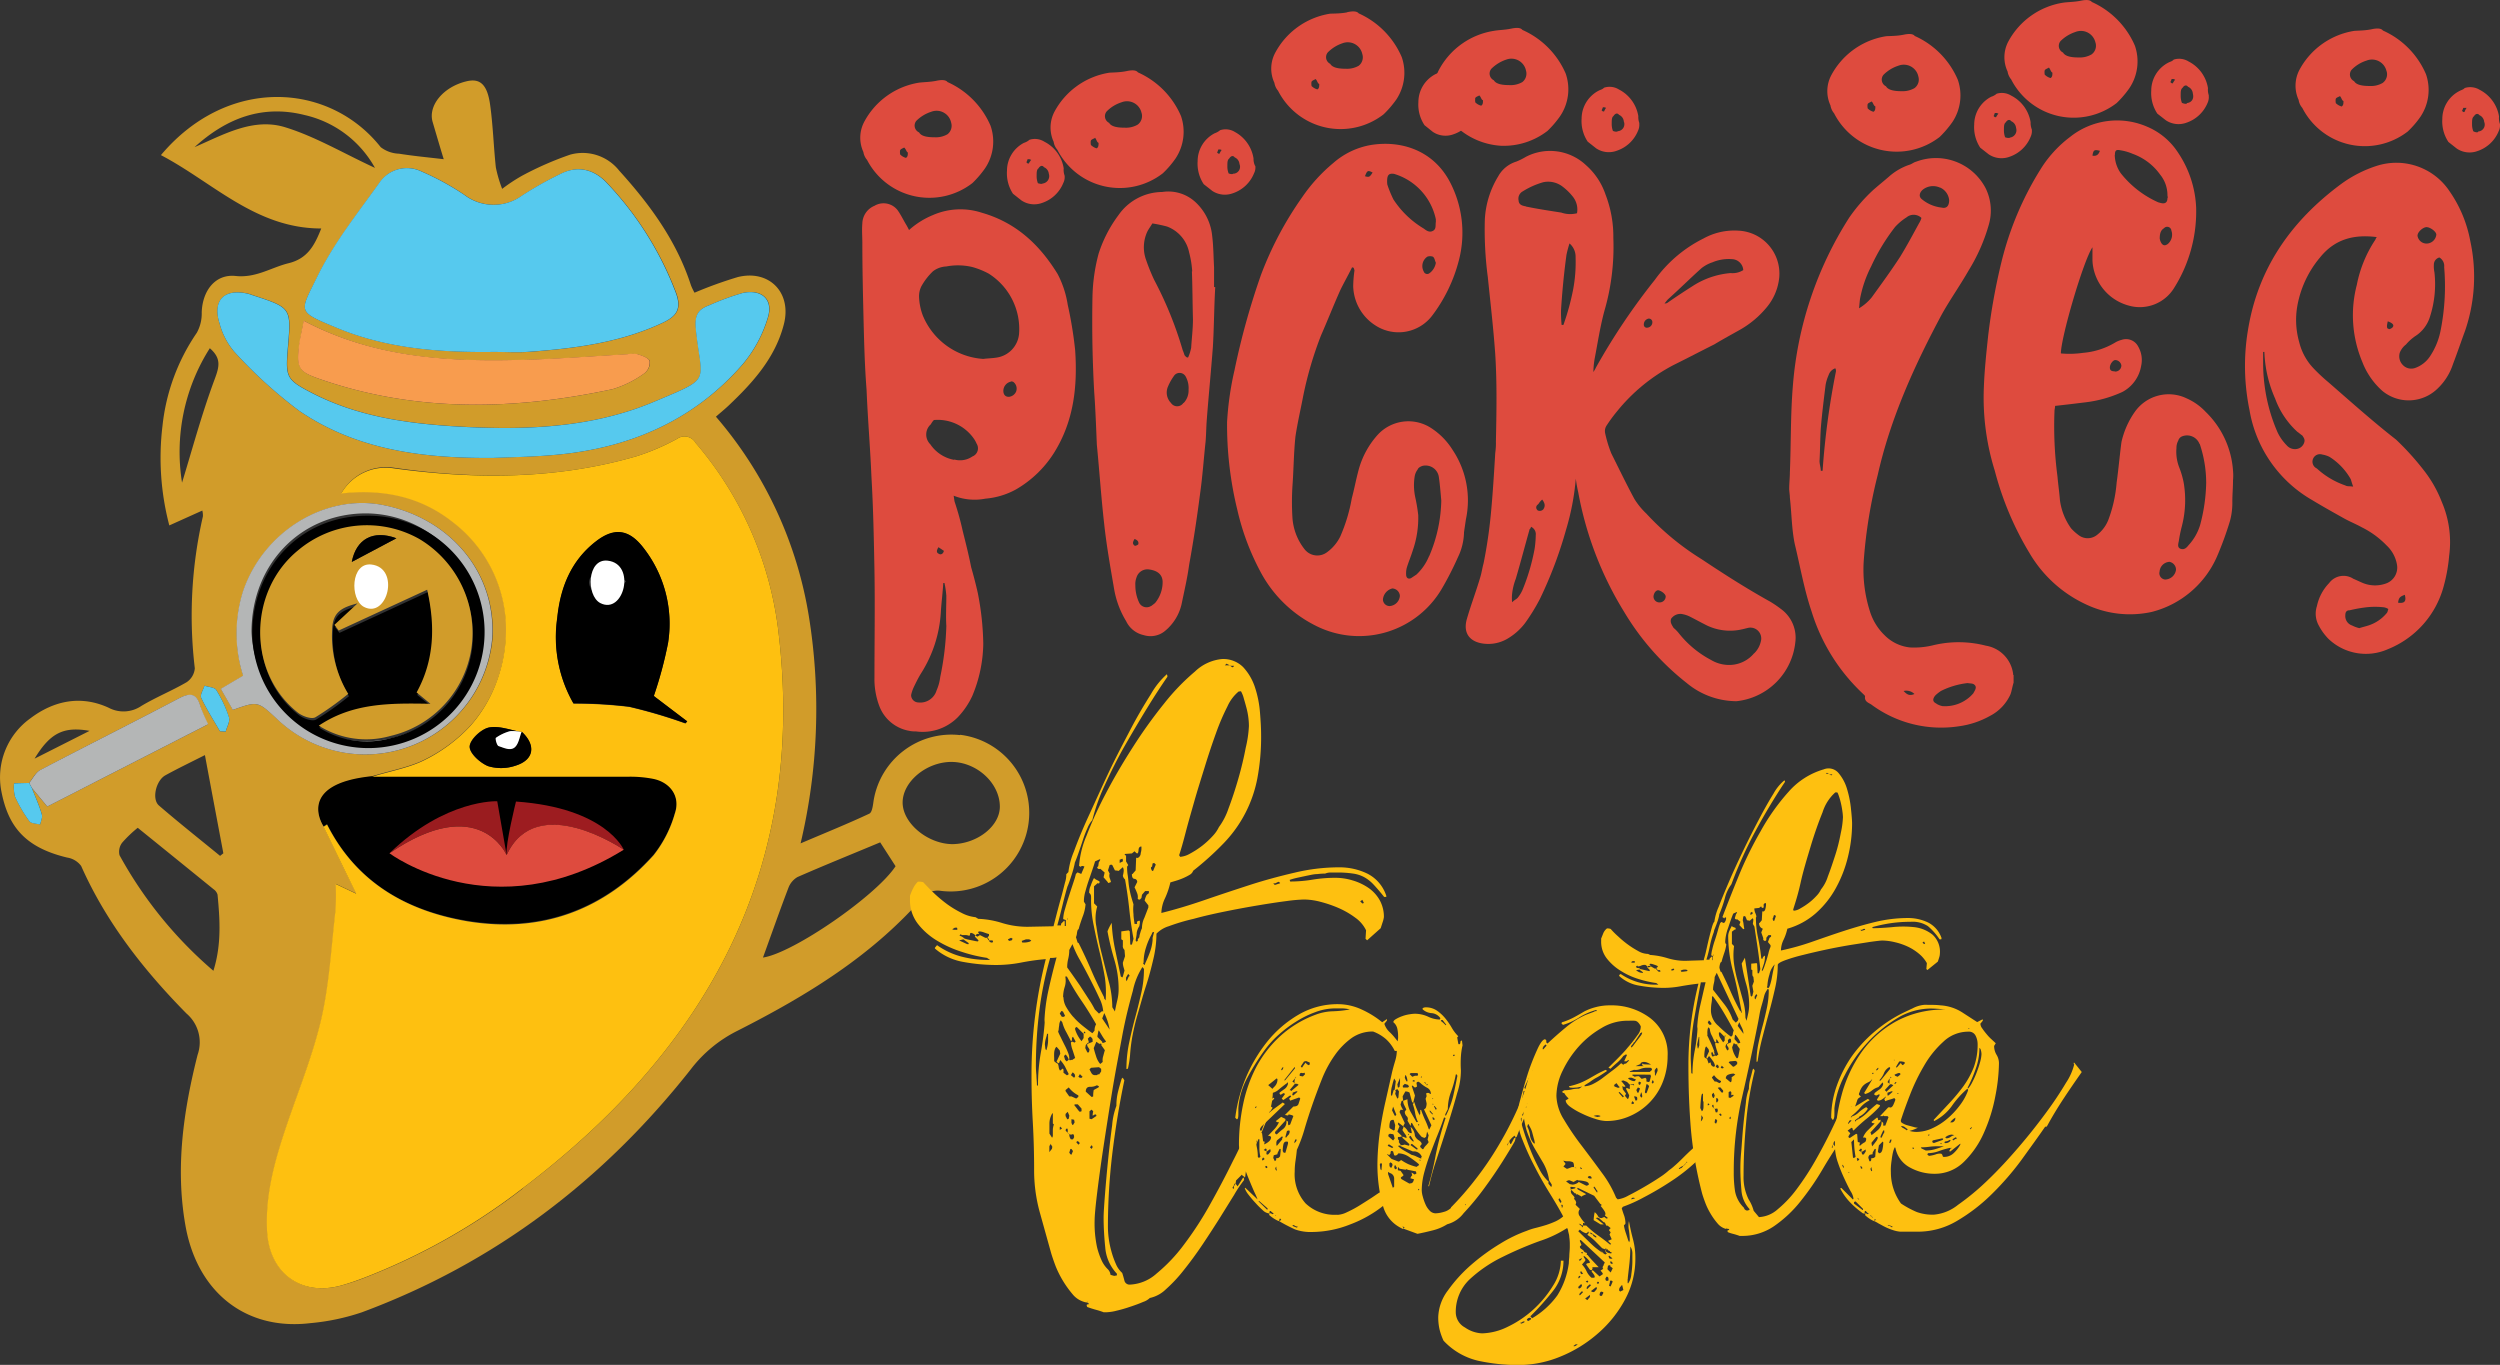 <svg id="Layer_1" data-name="Layer 1" xmlns="http://www.w3.org/2000/svg" viewBox="0 0 336.35 183.63"><rect x="0" y="0" width="336.35" height="183.63" fill="#333333" stroke="none"/><defs><style>.cls-1{fill:#d19c2a;}.cls-2{fill:#fec010;}.cls-3{fill:#56c9ee;}.cls-4{fill:#f89c4e;}.cls-5{fill:#b4b6b6;}.cls-6{fill:#fff;}.cls-7{fill:#9a1c1f;}.cls-8{fill:#9d1c20;}.cls-9{fill:#de4b3e;}</style></defs><path d="M95.16,117.81a16,16,0,0,1-2.86,5.63c-6.72,7.5-15.25,10.55-25.14,8.91-8.15-1.36-14.88-5.19-18.81-13l-.48.3s-4-5.76,6.55-6.81c11.7,0,23.09,0,34.47,0a17,17,0,0,1,3.41.31C94.59,113.7,95.9,115.61,95.16,117.81Z" transform="translate(-4.35 -8.49)"/><path class="cls-1" d="M133.51,107.39a10.6,10.6,0,0,0-11.61,8.73c-.1.65-.19,1.65-.59,1.84-2.9,1.36-5.88,2.56-9.25,4a78.45,78.45,0,0,0,1.15-30.33,54.48,54.48,0,0,0-12.54-27.08c.65-.57,1.18-1,1.68-1.47,3.3-3.12,6.32-6.46,7.47-11,1.07-4.24-2-7.36-6.22-6.31a56.6,56.6,0,0,0-5.81,2.1,7.83,7.83,0,0,1-.48-1C95.38,40.9,91.78,36,87.65,31.44a6.26,6.26,0,0,0-6.6-2.14,43.67,43.67,0,0,0-6.44,2.82,23.26,23.26,0,0,0-2.7,1.78A17.94,17.94,0,0,1,71.06,31c-.3-2.8-.38-5.63-.77-8.42S68.9,19,67.11,19.43c-3.11.74-5.2,3.26-4.55,5.48.51,1.72,1,3.42,1.49,5-2.11-.25-4-.42-6-.74a4.29,4.29,0,0,1-2.48-.88C48.66,19.55,35,18.67,26,29.36c7,3.66,12.76,9.88,21.57,9.87-.92,2.34-1.87,4.06-4.42,4.68-2.35.58-4.35,2-7.1,1.71s-4.47,2-4.56,4.9a5.35,5.35,0,0,1-.66,2.74A27.18,27.18,0,0,0,26.21,65.8a35.72,35.72,0,0,0,.92,13.38l4.44-2a2.77,2.77,0,0,1,.08.78A59.76,59.76,0,0,0,30.56,98.4a2.49,2.49,0,0,1-1.11,1.88c-2,1.16-4.09,2-6.07,3.18a4.27,4.27,0,0,1-4.41.25c-3.69-1.7-7.33-1-10.54,1.43a9.77,9.77,0,0,0-3.91,9.73c.89,4.72,3.1,7.62,8.88,9A2.89,2.89,0,0,1,15.27,125c3.37,7.59,8.41,14,14.16,19.84a5.09,5.09,0,0,1,1.5,5.58c-1.9,7.51-3,15.14-1.64,22.9,1.56,9,8.11,14.21,16.77,13.19A29.94,29.94,0,0,0,53,185.06c17.92-6.64,32.57-17.81,44.34-32.77a18,18,0,0,1,6.23-5.12c9.36-4.75,18.27-10.17,25.23-18.28a2.79,2.79,0,0,1,2.16-.54,10.56,10.56,0,1,0,2.57-21ZM42.68,25.6c-4.28-1.3-8.26,1-12.16,2.69,4.25-3.86,9.07-5.77,14.83-4.32a14.48,14.48,0,0,1,9.45,7.11C50.43,29.05,46.7,26.83,42.68,25.6ZM47,45.85c2.25-4.59,5.53-8.7,8.52-12.91a4.45,4.45,0,0,1,5.58-1.37,34.29,34.29,0,0,1,5.79,3.17,6.51,6.51,0,0,0,7.67.1,46.64,46.64,0,0,1,5.56-3.11c2.29-1,4.37-.32,6,1.47a44.37,44.37,0,0,1,9.19,14.65c.79,2.15.16,3.15-1.77,4.06-5.71,2.69-11.82,3.46-18,3.92-1.59.11-3.2,0-4.81,0-7.14.08-14.23-.43-20.9-3.18C44.25,50.36,44.64,50.59,47,45.85Zm-2.31,8.81c.12-1,.34-1.91.55-3,9.74,5.15,20,5.58,30.34,5.24,4.41-.14,8.82-.49,13.23-.73a3.92,3.92,0,0,1,1.37,0c.6.2,1.44.47,1.62.93A1.9,1.9,0,0,1,91,58.75a14.23,14.23,0,0,1-4.24,2.1c-13,2.79-26,3.15-38.82-1.17C44.51,58.51,44.21,58.21,44.65,54.66ZM37.74,48c.22.05.44.14.66.21,5.16,1.69,5.16,1.69,4.71,7-.35,4.1-.23,4.36,3.38,6.22,6,3.07,12.44,4,19,4.41,9.12.55,18.26.31,26.8-3.27,8.08-3.4,6.44-2.42,5.7-9.81-.19-1.89.3-2.66,1.84-3.22a34.26,34.26,0,0,1,4.5-1.65c2.53-.53,4.11.89,3.35,3.32a17.73,17.73,0,0,1-3.42,6.32C97.63,65.11,89,68.78,79.14,69.68c-2.81.26-5.64.29-8.46.42-9.23.07-18.24-1-26.06-6.33a62.31,62.31,0,0,1-8.73-7.94,9.7,9.7,0,0,1-2-3.83C32.91,48.9,34.54,47.26,37.74,48Zm-8.9,25.42a26,26,0,0,1,3.74-18.08c1.55,1.35,1.29,2.45.67,4.12C31.48,64.2,30.18,69.09,28.84,73.43ZM16.4,106.82,9,110.56C11.1,107.09,12.92,106.2,16.4,106.82ZM10.71,117l-2.07-2.49c.46,1.18,1,2.34,1.34,3.56.12.38-.14.89-.23,1.34-.5-.14-1.21-.12-1.45-.45a19,19,0,0,1-1.93-3.29,5.1,5.1,0,0,1-.13-1.81l2,0c.5-.6.87-1.42,1.51-1.75,6.21-3.26,12.48-6.4,18.69-9.66,1.52-.79,2.36-.62,2.85,1.06a19.61,19.61,0,0,0,1,2.45ZM33.06,139.1a55.62,55.62,0,0,1-12.63-15.55,2,2,0,0,1,.36-1.69,17,17,0,0,1,2.09-2q5.11,4.13,10.22,8.28a1.34,1.34,0,0,1,.52.72C33.93,132.17,34.18,135.54,33.06,139.1Zm.9-15.46c-2.75-2.25-5.53-4.45-8.22-6.77-1-.85-.41-3.37.86-4.07,1.65-.91,3.36-1.73,5.32-2.72.84,4.51,1.66,8.86,2.48,13.21Zm.75-16.71-.77-.06c-.86-1.49-1.79-2.94-2.52-4.49-.19-.39.28-1.09.45-1.64.54.19,1.34.21,1.58.59a15.82,15.82,0,0,1,1.7,3.69C35.33,105.56,34.88,106.29,34.71,106.93Zm1-2.91-1.62-2.84,3-1.77a18.84,18.84,0,0,1,0-11.39c2.73-8,11-13.09,18.81-11.57,9.16,1.79,15.24,9.2,14.72,17.9a17.17,17.17,0,0,1-29,10.85C39,102.82,39.05,102.8,35.67,104Zm39,64.36a84.72,84.72,0,0,1-21.25,12,31.72,31.72,0,0,1-3.25,1.08c-5.35,1.44-9.56-1.72-9.86-7.3-.27-5,1.09-9.68,2.65-14.32s3.54-9.47,4.66-14.35,1.33-9.66,1.89-14.5a34.53,34.53,0,0,0,0-3.58l2.76,1.31-4.4-9s-4-5.76,6.55-6.81c2.64-.81,5.11-1.22,7.21-2.32a21.27,21.27,0,0,0,6-4.51,18.72,18.72,0,0,0,3.65-6.25,20,20,0,0,0,1.14-7.38,18.24,18.24,0,0,0-7.16-13.8c-4.34-3.44-9.4-4.47-15-3.84a6.91,6.91,0,0,1,7.12-3.38C68.34,73,79.27,73,90,69.87a31.52,31.52,0,0,0,5.45-2.34,1.71,1.71,0,0,1,2.49.56A47.64,47.64,0,0,1,109,92.83C113.1,125,99.71,149.42,74.65,168.38ZM107,137.32c1.18-3.25,2.26-6.33,3.42-9.37a2.82,2.82,0,0,1,1.24-1.47c3.61-1.58,7.28-3.06,11.11-4.66l2.07,3.21C122.24,129,111.07,136.72,107,137.32Zm25.53-15.26c-3.35,0-6.76-2.82-6.74-5.62S129,111,132.35,111s6.5,2.79,6.52,6C138.88,119.63,135.85,122,132.53,122.06Z" transform="translate(-4.35 -8.49)"/><path class="cls-2" d="M49.51,127.42l2.76,1.31-4.39-9,.47-.3c3.93,7.76,10.67,11.6,18.81,13,9.89,1.65,18.42-1.4,25.14-8.89a16.17,16.17,0,0,0,2.86-5.64c.74-2.2-.57-4.11-2.87-4.61a16.11,16.11,0,0,0-3.4-.3c-11.39,0-22.77,0-34.47,0,2.65-.81,5.11-1.23,7.21-2.32a21.46,21.46,0,0,0,6-4.51,18.7,18.7,0,0,0,3.64-6.25,20.06,20.06,0,0,0,1.14-7.39,18.21,18.21,0,0,0-7.16-13.79c-4.35-3.44-9.41-4.47-15-3.84a6.9,6.9,0,0,1,7.12-3.38C68.34,73,79.27,73,90,69.87a30.76,30.76,0,0,0,5.45-2.34,1.72,1.72,0,0,1,2.49.55A47.63,47.63,0,0,1,109,92.83c4.09,32.2-9.3,56.59-34.36,75.55a84.89,84.89,0,0,1-21.25,12c-1.07.41-2.15.79-3.25,1.09-5.35,1.43-9.56-1.73-9.86-7.32-.27-5,1.08-9.66,2.65-14.31s3.54-9.47,4.66-14.35c1.08-4.73,1.33-9.65,1.89-14.5A34.53,34.53,0,0,0,49.51,127.42Zm25-20.5.08.08c-1.5-.25-3.09-.91-4.47-.63-1.06.22-2.55,1.61-2.59,2.54s1.39,2.21,2.46,2.65a6,6,0,0,0,3.71-.06C76.2,110.73,76.48,108.76,74.53,106.92Zm17.79-4.79A54.22,54.22,0,0,0,94.23,95a16.57,16.57,0,0,0-3.4-12.91c-1.94-2.44-3.92-2.58-6.32-.71-3.36,2.62-4.77,6.24-5.18,10.32a17.92,17.92,0,0,0,2.19,11.46,60.83,60.83,0,0,1,7.5.44,67.69,67.69,0,0,1,7.54,2.23l.25-.26Z" transform="translate(-4.35 -8.49)"/><path class="cls-3" d="M70.7,55.84c-7.14.09-14.23-.43-20.9-3.18-5.55-2.3-5.16-2.07-2.84-6.81s5.53-8.7,8.52-12.91a4.47,4.47,0,0,1,5.59-1.37,35.27,35.27,0,0,1,5.78,3.16,6.48,6.48,0,0,0,7.67.11,46.64,46.64,0,0,1,5.56-3.11c2.29-1,4.37-.32,6,1.47a44.18,44.18,0,0,1,9.18,14.65c.8,2.15.18,3.15-1.75,4.06-5.72,2.69-11.83,3.46-18,3.91C73.92,55.94,72.31,55.84,70.7,55.84Z" transform="translate(-4.35 -8.49)"/><path class="cls-3" d="M70.68,70.1c-9.23.07-18.24-1-26.06-6.33a61.75,61.75,0,0,1-8.73-7.94,9.73,9.73,0,0,1-2-3.82c-1-3.11.62-4.75,3.82-4,.22.05.44.14.66.21,5.16,1.69,5.16,1.69,4.71,7-.35,4.1-.23,4.36,3.38,6.22,6,3.06,12.44,4,19,4.41,9.12.55,18.26.31,26.8-3.27,8.08-3.4,6.44-2.42,5.7-9.81-.19-1.89.3-2.66,1.84-3.22a34.26,34.26,0,0,1,4.5-1.65c2.53-.52,4.1.89,3.35,3.32a17.65,17.65,0,0,1-3.42,6.32C97.63,65.11,89,68.78,79.14,69.68,76.33,69.94,73.5,70,70.68,70.1Z" transform="translate(-4.35 -8.49)"/><path class="cls-4" d="M45.2,51.63c9.74,5.15,20,5.57,30.33,5.24,4.42-.14,8.83-.48,13.24-.73a3.91,3.91,0,0,1,1.37,0c.6.2,1.44.47,1.61.92A1.85,1.85,0,0,1,91,58.75a14.16,14.16,0,0,1-4.25,2.1c-13,2.78-26,3.15-38.81-1.17-3.47-1.17-3.77-1.47-3.33-5C44.77,53.7,45,52.75,45.2,51.63Z" transform="translate(-4.35 -8.49)"/><path class="cls-5" d="M35.67,104l-1.62-2.84,3-1.77a18.84,18.84,0,0,1,0-11.39c2.73-8,11-13.09,18.81-11.57,9.16,1.79,15.24,9.19,14.71,17.9a17.15,17.15,0,0,1-29,10.85C39,102.82,39.05,102.8,35.67,104ZM53.59,77.56c-8.79,0-15.4,6.85-15.4,15.93a15.33,15.33,0,1,0,15.4-15.93Z" transform="translate(-4.35 -8.49)"/><path class="cls-5" d="M8.27,113.83c.5-.59.88-1.42,1.51-1.75,6.21-3.26,12.48-6.39,18.69-9.66,1.52-.79,2.35-.63,2.84,1.07a23.18,23.18,0,0,0,1.05,2.43L10.71,117l-2.07-2.5Z" transform="translate(-4.35 -8.49)"/><path class="cls-3" d="M8.27,113.83l.37.69c.46,1.19,1,2.35,1.34,3.57.12.38-.14.89-.23,1.34-.49-.14-1.2-.12-1.45-.45a19,19,0,0,1-1.93-3.29,5.1,5.1,0,0,1-.13-1.81Z" transform="translate(-4.35 -8.49)"/><path class="cls-3" d="M33.94,106.87c-.86-1.49-1.79-2.94-2.52-4.49-.19-.39.28-1.09.44-1.64.55.19,1.36.21,1.59.59A16.4,16.4,0,0,1,35.16,105c.16.55-.28,1.28-.45,1.92Z" transform="translate(-4.35 -8.49)"/><path d="M92.32,102.13l4.49,3.4-.25.26A67.69,67.69,0,0,0,89,103.56a60.83,60.83,0,0,0-7.5-.44,17.92,17.92,0,0,1-2.19-11.46c.41-4.08,1.82-7.7,5.18-10.32,2.4-1.87,4.38-1.73,6.32.71A16.57,16.57,0,0,1,94.23,95,54.22,54.22,0,0,1,92.32,102.13ZM88.59,86.71,85.51,84c-.69,1-1.92,1.91-1.91,2.86s1.23,1.94,1.92,2.91Z" transform="translate(-4.35 -8.49)"/><path d="M74.53,106.92c2,1.84,1.67,3.81-.81,4.58a6,6,0,0,1-3.71.06c-1.07-.44-2.51-1.77-2.46-2.65s1.53-2.32,2.59-2.54c1.38-.28,3,.38,4.47.63a5.15,5.15,0,0,0-1.59-.14,6,6,0,0,0-1.91.9c-.1.07.13,1,.37,1.11.68.23,1.69.54,2.1.22S74.24,107.67,74.53,106.92Z" transform="translate(-4.35 -8.49)"/><path class="cls-6" d="M74.53,106.92c-.29.75-.4,1.74-1,2.17s-1.42,0-2.1-.22c-.24-.08-.47-1-.37-1.11a6,6,0,0,1,1.91-.9,5.15,5.15,0,0,1,1.59.14Z" transform="translate(-4.35 -8.49)"/><path d="M53.69,77.88A15.63,15.63,0,1,1,38.29,93.8C38.29,84.73,44.9,77.9,53.69,77.88Zm8.67,25.61c-5.58-.1-10.51-.09-15.06,2.91A12,12,0,0,0,57,107.78,14.27,14.27,0,0,0,67.82,96.09a14.7,14.7,0,0,0-7-14.82,14.39,14.39,0,0,0-16.27,1.58c-6.8,5.54-6.85,16.49,0,21.84.6.47,1.8.9,2.32.62a39.8,39.8,0,0,0,4.43-3.15,15,15,0,0,1-2.16-8.58c0-2.48,1.34-3,3.43-3.6l-3.12,2.9.57.76,11.9-5.49C63,93,62.91,97.6,60.49,102Z" transform="translate(-4.35 -8.49)"/><path class="cls-1" d="M62.26,103.18l-1.86-1.53c2.41-4.37,2.51-9,1.42-13.82l-11.9,5.49-.58-.76,3.12-2.9c-2.09.56-3.37,1.12-3.43,3.6a15,15,0,0,0,2.17,8.58A40.75,40.75,0,0,1,46.77,105c-.53.28-1.72-.15-2.33-.62-6.8-5.35-6.76-16.3,0-21.84A14.39,14.39,0,0,1,60.76,81a14.7,14.7,0,0,1,7,14.81,14.28,14.28,0,0,1-10.87,11.69,11.94,11.94,0,0,1-9.65-1.38C51.76,103.08,56.69,103.07,62.26,103.18ZM57.68,80.91c-3.12-1.16-5.4.1-6,3.18Z" transform="translate(-4.35 -8.49)"/><path d="M57.68,80.91l-6,3.18C52.28,81,54.56,79.75,57.68,80.91Z" transform="translate(-4.35 -8.49)"/><path class="cls-7" d="M72.51,123.53s-3.66-8.51-15.76-.24c7.55-7.32,14.5-7,14.5-7Z" transform="translate(-4.35 -8.49)"/><path class="cls-8" d="M88.27,122.81s-11.75-8-15.76.72c-.18-1.44,1.26-7.2,1.26-7.2C85.88,117.18,88.27,122.81,88.27,122.81Z" transform="translate(-4.35 -8.49)"/><path class="cls-9" d="M88.27,122.81c-17.62,10.91-31.52.48-31.52.48,12.1-8.27,15.76.24,15.76.24C76.52,114.78,88.27,122.81,88.27,122.81Z" transform="translate(-4.35 -8.49)"/><path class="cls-6" d="M54.31,84.44c-2.76-.31-2.93,4.66-1,5.7C56.48,91.8,58.24,84.88,54.31,84.44Z" transform="translate(-4.35 -8.49)"/><path class="cls-6" d="M86.1,83.92c-2.76-.31-2.92,4.66-1,5.7C88.28,91.28,90,84.35,86.1,83.92Z" transform="translate(-4.35 -8.49)"/><path class="cls-9" d="M130.28,19.37c.73-.16,1.31-.16,1.55.16a11.34,11.34,0,0,1,5.79,5.88,6.46,6.46,0,0,1-.73,5.71,13.6,13.6,0,0,1-1.71,2A9.45,9.45,0,0,1,121,30a2.13,2.13,0,0,1-.49-1.06,4.59,4.59,0,0,1,.08-4A10.18,10.18,0,0,1,128,19.61C128.65,19.53,129.46,19.53,130.28,19.37Zm2.37,55.81c.08.4.08.65.16.89a37.11,37.11,0,0,1,1.06,3.84c.41,1.63.82,3.26,1.14,4.89.33,1.15.65,2.37.9,3.51a38.09,38.09,0,0,1,.73,6.77,18.75,18.75,0,0,1-1.46,7,10.5,10.5,0,0,1-2,2.94,6.65,6.65,0,0,1-5.63,1.87,3.43,3.43,0,0,1-.9-.08,5.26,5.26,0,0,1-4-3.34,10.28,10.28,0,0,1-.65-3.84c0-4.81.08-9.63,0-14.36-.08-4.24-.16-8.48-.41-12.72-.16-3.84-.49-7.67-.65-11.59-.25-3.18-.33-6.36-.41-9.55-.08-3.42-.16-6.77-.16-10.19,0-.9-.08-1.8,0-2.7A2.64,2.64,0,0,1,122,36.18a2.39,2.39,0,0,1,3.1.57c.41.57.73,1.22,1.06,1.79a9.13,9.13,0,0,1,.49.9,11.1,11.1,0,0,1,3.18-2,9.26,9.26,0,0,1,6.61-.33c4.57,1.31,7.75,4.25,10.2,8.24A13.3,13.3,0,0,1,148,49.48a54.22,54.22,0,0,1,1,6.11c.33,4.82-.16,9.47-2.77,13.71A14.79,14.79,0,0,1,141,74.36a10.32,10.32,0,0,1-4.08,1.22A7.62,7.62,0,0,1,132.65,75.18ZM126,28.34c-.49.25-.57.25-.57.58,0,.08,0,.4.08.4a1.61,1.61,0,0,0,.73.41c.25-.16.25-.41.25-.73C126.28,28.92,126.28,28.59,126,28.34ZM127.91,103a2.29,2.29,0,0,0,2.45-1.63,6.3,6.3,0,0,0,.49-1.8,38.16,38.16,0,0,0,.82-6.85c-.08-1.31,0-2.7,0-4.08a12.59,12.59,0,0,0-.25-1.71h-.16c-.08,1.3-.25,2.61-.33,3.91A17.16,17.16,0,0,1,128.32,99c-.41.65-.73,1.31-1.06,2a5.14,5.14,0,0,0-.33,1A1,1,0,0,0,127.91,103Zm4.41-78a2,2,0,0,0-2.69-1.47,5,5,0,0,0-2,1.22A1,1,0,0,0,128,26.3c.32.58,1.3.66,2.12.66a3.1,3.1,0,0,0,1.71-.41A1.44,1.44,0,0,0,132.32,25Zm5.06,20.31a10.56,10.56,0,0,0-2.2-.89,8.32,8.32,0,0,0-3.51-.08,3.16,3.16,0,0,0-1.8.65,8.57,8.57,0,0,0-1.55,2,3,3,0,0,0-.32,1.47,8,8,0,0,0,.49,2.44,9.47,9.47,0,0,0,8.15,5.88c.58-.08,1.15-.08,1.72-.17a3.55,3.55,0,0,0,3.1-3.26A8.82,8.82,0,0,0,137.38,45.31Zm-4.65,25a2.91,2.91,0,0,0,2.45-.41,1.17,1.17,0,0,0,.57-1.71,3.84,3.84,0,0,0-.41-.73A5.92,5.92,0,0,0,130,65a2.26,2.26,0,0,0-.41.57,1.84,1.84,0,0,0-.08,2.69A4.94,4.94,0,0,0,132.73,70.36ZM131.34,82.6l-.73-.49c-.25.41-.33.74.08.9C130.93,83.17,131.26,83,131.34,82.6Zm8.73-20.72a1.17,1.17,0,0,0,1-.74,1.13,1.13,0,0,0-.33-1.22c-.08-.08-.32-.16-.4-.08a1.28,1.28,0,0,0-1,1.22C139.34,61.55,139.58,61.88,140.07,61.88Zm7.51-29.78a1.71,1.71,0,0,1-.17,1,4.67,4.67,0,0,1-2.85,2.69,3.09,3.09,0,0,1-2.78-.33l-1.14-.9a5,5,0,0,1-.81-3.1,4.23,4.23,0,0,1,2.28-3.75,2.05,2.05,0,0,0,.74-.41,2.38,2.38,0,0,1,2,.25,4.85,4.85,0,0,1,2.61,3.59A2.18,2.18,0,0,0,147.58,32.1ZM143.09,30l-.24-.09h-.25a1.94,1.94,0,0,1-.16.41c.16.17.16.17.32.17A2.67,2.67,0,0,1,143.09,30Zm1.55,3.18a1,1,0,0,0,.82-1.31,1.08,1.08,0,0,0-.66-.89c-.16-.25-.49-.25-.73.16-.25.16-.25.57-.25,1a2.55,2.55,0,0,0,.17,1C144.07,33.16,144.56,33.32,144.64,33.16Z" transform="translate(-4.35 -8.49)"/><path class="cls-9" d="M155.9,18.06c.73-.16,1.3-.16,1.55.17a11.29,11.29,0,0,1,5.79,5.87,6.49,6.49,0,0,1-.73,5.71,12.66,12.66,0,0,1-1.72,2,9.44,9.44,0,0,1-14.19-3.18,2.05,2.05,0,0,1-.49-1.06,4.59,4.59,0,0,1,.08-4,10.17,10.17,0,0,1,7.42-5.3C154.27,18.23,155.08,18.23,155.9,18.06Zm-4.24,9c-.49.24-.57.24-.57.57,0,.08,0,.41.08.41a1.72,1.72,0,0,0,.73.41c.25-.17.25-.41.25-.74C151.9,27.61,151.9,27.28,151.66,27Zm-.09,34.27c-.24-4.25-.32-8.49-.24-12.81a24.3,24.3,0,0,1,.82-5.88,17.6,17.6,0,0,1,2.69-5.22,7.23,7.23,0,0,1,5.87-3.1A5.37,5.37,0,0,1,165,35.52a7.11,7.11,0,0,1,2.44,4.74c.17,1.38.17,2.77.25,4.16v2.69h.16c-.16,2.69-.16,5.38-.32,8.08-.25,3.26-.57,6.52-.82,9.79-.08,1-.08,2-.16,2.93-.25,2.29-.41,4.66-.74,7-.41,3.18-.89,6.37-1.47,9.55-.24,1.79-.65,3.51-1,5.22A6.55,6.55,0,0,1,161,93.45a3.06,3.06,0,0,1-2.77.49,3.42,3.42,0,0,1-2.37-1.88,12.28,12.28,0,0,1-1.63-4.4c-.49-2.86-1-5.71-1.31-8.57-.41-3.59-.65-7.18-1-10.77C151.82,66,151.74,63.67,151.57,61.31Zm6.37-37.62a2,2,0,0,0-2.69-1.46,4.87,4.87,0,0,0-2,1.22,1,1,0,0,0,.32,1.55c.33.57,1.31.65,2.13.65a3.1,3.1,0,0,0,1.71-.41A1.44,1.44,0,0,0,157.94,23.69ZM157,81c-.25.41-.33.65,0,.9.08.08.41-.09.49-.17C157.61,81.3,157.29,81.13,157,81Zm2.28,9c.17-.16.33-.24.49-.4a4.41,4.41,0,0,0,1-2.78c0-1-.65-1.55-1.79-1.71a1.53,1.53,0,0,0-1.72,1.06,2.47,2.47,0,0,0-.16,1.06,5.45,5.45,0,0,0,.49,2.29A1.11,1.11,0,0,0,159.24,90Zm5.47-45a13,13,0,0,0-.41-2.53,4.71,4.71,0,0,0-3-3.51,19.33,19.33,0,0,0-1.95-.41c-.25.41-.49.74-.66,1.06a5,5,0,0,0-.16,3.92,25.4,25.4,0,0,0,1.06,2.61,50.3,50.3,0,0,1,3.84,9.46,6,6,0,0,1,.24.66,1.1,1.1,0,0,0,.33.32h.16a6,6,0,0,0,.41-1.3c.08-1.31.24-2.53.24-3.84C164.79,49.23,164.79,47.11,164.71,45Zm-1.14,17.7a2.44,2.44,0,0,0,.65-1.79,3.2,3.2,0,0,0-.41-1.8.93.93,0,0,0-1.47-.16,7.16,7.16,0,0,0-.89,1.55,2,2,0,0,0,.4,2.2A1,1,0,0,0,163.57,62.69Zm9.63-31.9a1.7,1.7,0,0,1-.17,1,4.67,4.67,0,0,1-2.85,2.69,3.09,3.09,0,0,1-2.78-.32c-.4-.33-.73-.57-1.14-.9a5,5,0,0,1-.82-3.1,4.23,4.23,0,0,1,2.29-3.75,2.24,2.24,0,0,0,.73-.41,2.36,2.36,0,0,1,2,.24A4.91,4.91,0,0,1,173,29.81,2.14,2.14,0,0,0,173.2,30.79Zm-4.49-2.12-.25-.08h-.24a2.19,2.19,0,0,1-.16.41c.16.16.16.16.32.16A2.31,2.31,0,0,1,168.71,28.67Zm1.55,3.18a.93.93,0,0,0,.81-1.3,1.07,1.07,0,0,0-.65-.9c-.16-.25-.49-.25-.73.16-.25.17-.25.57-.25,1a2.53,2.53,0,0,0,.17,1C169.69,31.85,170.18,32,170.26,31.85Z" transform="translate(-4.35 -8.49)"/><path class="cls-9" d="M170.83,77.13a48.26,48.26,0,0,1-1.39-11.83,41.2,41.2,0,0,1,1-7A99.31,99.31,0,0,1,174,45.48,46.28,46.28,0,0,1,179.56,35a22.34,22.34,0,0,1,4.16-4.57A10.35,10.35,0,0,1,188.78,28c4-.65,8.32.65,10.6,4.89a14.71,14.71,0,0,1,1.23,10.69A20.92,20.92,0,0,1,197,51a5.69,5.69,0,0,1-7.43,1.38A6.46,6.46,0,0,1,186.41,47a16.68,16.68,0,0,1,.17-2.12c0-.08-.09-.25-.09-.33a.29.29,0,0,0-.24-.08c-.49,1-1.06,2-1.55,3-.9,2-1.71,4.08-2.61,6.12a49.36,49.36,0,0,0-2.45,8.4c-.33,1.71-.73,3.43-1,5.22-.24,2.29-.24,4.57-.41,6.77a34.7,34.7,0,0,0,0,4.08,7.66,7.66,0,0,0,1.64,4.33,2.17,2.17,0,0,0,3,.41,5.74,5.74,0,0,0,1.8-2.13,22.32,22.32,0,0,0,1.55-5.14c.33-1.22.57-2.53.9-3.75a11.56,11.56,0,0,1,2.53-4.73A5.6,5.6,0,0,1,196.77,66a9.47,9.47,0,0,1,3,3,12.21,12.21,0,0,1,1.8,9.38c-.08.57-.17,1.14-.25,1.71a8.05,8.05,0,0,1-.81,3.35,42.78,42.78,0,0,1-2.12,4.16,12.9,12.9,0,0,1-16.89,5.14A17,17,0,0,1,174,85.54,33.46,33.46,0,0,1,170.83,77.13Zm14.77-67c.73-.16,1.3-.16,1.55.16a11.34,11.34,0,0,1,5.79,5.88,6.49,6.49,0,0,1-.73,5.71,13.68,13.68,0,0,1-1.72,2,9.44,9.44,0,0,1-14.19-3.18,2.13,2.13,0,0,1-.49-1.06,4.52,4.52,0,0,1,.08-4,10.18,10.18,0,0,1,7.42-5.31C184,10.31,184.78,10.31,185.6,10.15Zm-4.25,9c-.49.25-.57.25-.57.58,0,.08,0,.4.08.4a1.68,1.68,0,0,0,.74.41c.24-.16.24-.41.24-.73C181.6,19.7,181.6,19.37,181.35,19.12Zm6.29-3.34a2,2,0,0,0-2.7-1.47A5,5,0,0,0,183,15.53a1,1,0,0,0,.32,1.55c.33.58,1.31.66,2.12.66a3.13,3.13,0,0,0,1.72-.41A1.44,1.44,0,0,0,187.64,15.78Zm.32,16.4c.57.16.66.16,1.06-.49C188.37,31.36,188.29,31.44,188,32.18Zm3.67,55.48a1.68,1.68,0,0,0-1.22,1.47.9.9,0,0,0,.9.89,1.48,1.48,0,0,0,1.38-1.38A1.06,1.06,0,0,0,191.63,87.66ZM191,33.32a15,15,0,0,0,.82,2,12.52,12.52,0,0,0,4.08,3.92c.32.24.73.57,1.22.32s.33-.73.41-1.22V38a8.12,8.12,0,0,0-5.63-6.12c-.57-.08-.82.08-.9.57A3.37,3.37,0,0,0,191,33.32Zm5.63,50a19.79,19.79,0,0,0,1.63-7.5c-.08-.82-.16-2-.32-3.1a1.8,1.8,0,0,0-2.21-1.55c-.24.08-.57.24-.65.49a2.1,2.1,0,0,0-.41,1,7.61,7.61,0,0,0,.08,2.69,23.19,23.19,0,0,1,.41,2.45,13.37,13.37,0,0,1-.73,4.73c-.25.81-.57,1.55-.82,2.37a3.07,3.07,0,0,0-.08.89c0,.41.25.66.65.49l.74-.49A7.07,7.07,0,0,0,196.61,83.33Zm6.28-60.45a1.81,1.81,0,0,1-.16,1,4.69,4.69,0,0,1-2.86,2.69,3.07,3.07,0,0,1-2.77-.33L196,25.33a5,5,0,0,1-.82-3.1,4.24,4.24,0,0,1,2.29-3.76c.32-.16.49-.16.73-.41a2.41,2.41,0,0,1,2,.25,4.88,4.88,0,0,1,2.61,3.59A2.3,2.3,0,0,0,202.89,22.88Zm-6.2,22.35a2.16,2.16,0,0,0,.82-1.38c-.16-.33-.16-.66-.41-.82a1.13,1.13,0,0,0-.73,0,1.52,1.52,0,0,0-.49,2A.49.49,0,0,0,196.69,45.23Zm1.72-24.47-.25-.09h-.24a1.87,1.87,0,0,1-.17.41c.17.17.17.17.33.17A1.89,1.89,0,0,1,198.41,20.76ZM200,23.94a.94.94,0,0,0,.81-1.31,1.07,1.07,0,0,0-.65-.89c-.16-.25-.49-.25-.74.16-.24.16-.24.57-.24,1a2.7,2.7,0,0,0,.16,1C199.38,23.94,199.87,24.1,200,23.94Z" transform="translate(-4.35 -8.49)"/><path class="cls-9" d="M207.62,12.35c.74-.16,1.31-.16,1.56.17A11.32,11.32,0,0,1,215,18.39a6.46,6.46,0,0,1-.74,5.71,13.12,13.12,0,0,1-1.71,2,9.61,9.61,0,0,1-6.28,2A9.72,9.72,0,0,1,198.32,23a2.27,2.27,0,0,1-.49-1.06,4.55,4.55,0,0,1,.09-4,10.15,10.15,0,0,1,7.42-5.3C206,12.52,206.81,12.52,207.62,12.35Zm38.27,82.57a8.9,8.9,0,0,1-7.91,7.91,10.51,10.51,0,0,1-6.69-2.44,34.8,34.8,0,0,1-8.41-9.55,46.46,46.46,0,0,1-6.2-16.15,17.66,17.66,0,0,1-.32-1.8,33.51,33.51,0,0,1-1.31,6.86,56,56,0,0,1-3.51,9.3,25.84,25.84,0,0,1-2,3.26,8.14,8.14,0,0,1-2.53,2.2,5.1,5.1,0,0,1-3.1.57c-1.79-.24-2.77-1.38-2.2-3.34S203,87.9,203.55,86c.16-.58.24-1.15.4-1.72a64.54,64.54,0,0,0,1-6.85c.25-2.69.41-5.3.57-8a9,9,0,0,0,.09-1.55c.08-3.91.16-7.83-.09-11.75-.24-3.42-.65-6.93-1-10.36a48.61,48.61,0,0,1-.4-7.75,12.31,12.31,0,0,1,1.79-5.79,4.19,4.19,0,0,1,2.45-2,9.27,9.27,0,0,0,1.3-.65,7.06,7.06,0,0,1,8.08,1.14,9.16,9.16,0,0,1,2.61,3.92,15.78,15.78,0,0,1,1.06,5.87,30.93,30.93,0,0,1-1.22,9.87c-.57,2.12-.9,4.33-1.31,6.45a12.36,12.36,0,0,0-.16,1.71,3.19,3.19,0,0,0,.33-.57A87.08,87.08,0,0,1,227,46.13a17.87,17.87,0,0,1,6.53-5.55,8.56,8.56,0,0,1,4.65-1.06,5.78,5.78,0,0,1,5.55,6.28,7.39,7.39,0,0,1-1.8,4.17,12.81,12.81,0,0,1-3.42,2.85c-1.15.65-2.37,1.31-3.51,2-1.8.9-3.67,1.88-5.47,2.77a24.15,24.15,0,0,0-7.59,6.2,20.83,20.83,0,0,0-1.47,2,1.36,1.36,0,0,0-.16,1,16.93,16.93,0,0,0,.82,2.69c1,2,2,4.08,3.1,6.12a9.88,9.88,0,0,0,1.63,2,35.53,35.53,0,0,0,7.42,6.12c3,2,6,3.92,9.22,5.71a15.64,15.64,0,0,1,1.47,1A4.77,4.77,0,0,1,245.89,94.92ZM203.38,21.33c-.49.24-.57.24-.57.57,0,.08,0,.41.08.41a1.68,1.68,0,0,0,.74.4c.24-.16.24-.4.24-.73C203.63,21.9,203.63,21.57,203.38,21.33ZM209.66,18A2,2,0,0,0,207,16.51a5.15,5.15,0,0,0-2,1.23,1,1,0,0,0,.33,1.55c.33.57,1.31.65,2.12.65a3.13,3.13,0,0,0,1.72-.41A1.44,1.44,0,0,0,209.66,18Zm1.15,64.38a13.86,13.86,0,0,0,.16-1.88,1.09,1.09,0,0,0-.65-1.14.39.39,0,0,1-.17.32c-.65,2.29-1.22,4.49-1.87,6.69a8.11,8.11,0,0,0-.49,2,5.27,5.27,0,0,0,0,1.15c.33-.33.57-.41.73-.58a4.52,4.52,0,0,0,.66-1.06A27.43,27.43,0,0,0,210.81,82.36Zm-1.15-46.1c1.55.32,3.19.57,4.74.81a3.67,3.67,0,0,0,2.12.09A2.76,2.76,0,0,0,216,35a7.56,7.56,0,0,0-1.39-1.38A3.18,3.18,0,0,0,212,33a10.67,10.67,0,0,0-2.77,1.23,1.12,1.12,0,0,0-.57,1.22C208.69,36.1,209.26,36.18,209.66,36.26Zm1.55,40.87A.64.64,0,0,0,212,77c.25-.41.25-.73-.16-1.3a2.22,2.22,0,0,0-.49.57l-.17.16A.46.46,0,0,0,211.21,77.13ZM216,47.44a19.76,19.76,0,0,0,.33-4.33,2.35,2.35,0,0,0-.82-1.87,15,15,0,0,0-.41,1.55c-.33,2.44-.57,4.89-.73,7.42a17.39,17.39,0,0,0,.08,2h.24A32.84,32.84,0,0,0,216,47.44Zm8.89-22.36a1.81,1.81,0,0,1-.16,1,4.66,4.66,0,0,1-2.86,2.69,3.06,3.06,0,0,1-2.77-.32l-1.14-.9a5,5,0,0,1-.82-3.1,4.26,4.26,0,0,1,2.29-3.76c.32-.16.49-.16.73-.4a2.37,2.37,0,0,1,2,.24,4.91,4.91,0,0,1,2.61,3.59A2.28,2.28,0,0,0,224.92,25.08ZM220.43,23l-.24-.08H220a2.12,2.12,0,0,1-.17.41c.17.16.17.16.33.16A2.55,2.55,0,0,1,220.43,23ZM222,26.14a.94.94,0,0,0,.82-1.3,1.07,1.07,0,0,0-.65-.9c-.17-.25-.49-.25-.74.16-.24.16-.24.57-.24,1a2.67,2.67,0,0,0,.16,1C221.41,26.14,221.9,26.3,222,26.14Zm3.92,26.44a.74.74,0,0,0,.74-.74.48.48,0,0,0-.49-.49.8.8,0,0,0-.66.82A.39.39,0,0,0,225.9,52.58Zm1.55,35.32c-.33,0-.57.33-.65.74a.79.79,0,0,0,.81.9.81.81,0,0,0,.82-.74C228.51,88.48,227.94,88,227.45,87.9Zm7.34-44.14a4.78,4.78,0,0,0-1.55.82c-1.46,1.31-2.93,2.77-4.48,4.16-.17.16-.33.41-.49.57a.6.6,0,0,0,.4-.08c1.15-.81,2.29-1.55,3.43-2.28a11.07,11.07,0,0,1,5.06-1.72,2.71,2.71,0,0,0,1.71-.4,1.57,1.57,0,0,0-1.46-1.47A5.69,5.69,0,0,0,234.79,43.76Zm5.55,52.63a3.22,3.22,0,0,0,.9-1.63,1.46,1.46,0,0,0-1.71-1.8c-.33.08-.66.17-1.06.25a7.2,7.2,0,0,1-4.49-.57c-.82-.41-1.55-.82-2.37-1.23a4,4,0,0,0-1.06-.32,1.52,1.52,0,0,0-1.39.65c-.16.49.09.81.33,1.22a5,5,0,0,1,.65.65,13.66,13.66,0,0,0,4.41,3.68,4.73,4.73,0,0,0,2.77.65A4.35,4.35,0,0,0,240.34,96.39Z" transform="translate(-4.35 -8.49)"/><path class="cls-9" d="M275.26,99.33v1c-.16.49-.24,1.06-.41,1.55a6.07,6.07,0,0,1-2.77,2.93,11.69,11.69,0,0,1-4.16,1.39,15.78,15.78,0,0,1-11.83-2.94c-.41-.24-.9-.41-.82-1.06,0-.16-.16-.24-.32-.41a25.39,25.39,0,0,1-6.86-11c-1-2.94-1.55-6.12-2.28-9.14-.41-2-.41-4.08-.65-6.2,0-.41-.09-.82-.09-1.22,0-.74.09-1.47.09-2.21.16-3.83.08-7.75.4-11.58a49.05,49.05,0,0,1,7.59-22.68,22.32,22.32,0,0,1,3.18-3.67c.74-.66,1.47-1.23,2.21-1.88a8.06,8.06,0,0,1,2.69-1.55c.32-.08.57-.33.9-.41a7.53,7.53,0,0,1,9.38,3.59,6.82,6.82,0,0,1,.41,4.9,24.24,24.24,0,0,1-2.7,6.12c-1.14,2-2.44,3.83-3.59,5.87-3.67,6.85-6.93,14-8.64,21.62a66.06,66.06,0,0,0-1.88,11.42,18.38,18.38,0,0,0,.81,6.94,7.6,7.6,0,0,0,2,3.26,5.61,5.61,0,0,0,3.43,1.63,10.75,10.75,0,0,0,3.18-.32,14.63,14.63,0,0,1,7,.08,4.41,4.41,0,0,1,3.67,3.83C275.18,99.24,275.18,99.24,275.26,99.33Zm-25.7-27.5a105.66,105.66,0,0,1,1.8-13.38.7.7,0,0,0-.09-.41,1.42,1.42,0,0,0-.89.9,5.74,5.74,0,0,0-.41,1.31c-.25,2-.49,3.91-.65,5.87-.09,1.47-.09,2.94-.17,4.41,0,.4.17.89.17,1.3Zm10.85-58.66c.74-.16,1.31-.16,1.55.16a11.3,11.3,0,0,1,5.79,5.88,6.46,6.46,0,0,1-.73,5.71,14.12,14.12,0,0,1-1.71,2,9.45,9.45,0,0,1-14.2-3.18,2.21,2.21,0,0,1-.49-1.07,4.57,4.57,0,0,1,.08-4,10.15,10.15,0,0,1,7.43-5.31C258.78,13.33,259.6,13.33,260.41,13.17Zm-4.32,31.17a16.18,16.18,0,0,0-1.47,4.24c-.08.41-.08.81-.16,1.39a6.48,6.48,0,0,0,1.71-1.47c1.3-1.8,2.61-3.59,3.83-5.47.9-1.47,1.72-3,2.53-4.49a2.62,2.62,0,0,0,.33-.73,1.5,1.5,0,0,0-2-.08,7.54,7.54,0,0,0-1.55,1.3A27,27,0,0,0,256.09,44.34Zm.08-22.2c-.49.25-.57.25-.57.57,0,.09,0,.41.08.41a1.66,1.66,0,0,0,.73.41c.25-.16.25-.41.25-.73C256.41,22.71,256.41,22.39,256.17,22.14Zm6.28-3.34a2,2,0,0,0-2.69-1.47,4.94,4.94,0,0,0-2,1.22,1,1,0,0,0,.33,1.55c.32.57,1.3.66,2.12.66a3.19,3.19,0,0,0,1.71-.41A1.43,1.43,0,0,0,262.45,18.8Zm-2,82.65c.41.41.74.73,1.47.41A1.57,1.57,0,0,0,260.49,101.45Zm4.9-67.72a2.23,2.23,0,0,0-2.37.33c-.4.4-.49.89-.08,1.22a5,5,0,0,0,2.69,1.14c.66.16,1-.24,1-1A2.07,2.07,0,0,0,265.39,33.73Zm-.49,69.43a2.43,2.43,0,0,0,.82.33,5,5,0,0,0,4.16-1.72c.16-.32.49-.73.24-1.06s-.65-.24-1-.32a10.73,10.73,0,0,0-3.59,1.06,5.8,5.8,0,0,0-.73.57C264.33,102.51,264.33,102.92,264.9,103.16ZM277.71,25.9a1.82,1.82,0,0,1-.16,1,4.69,4.69,0,0,1-2.86,2.69,3.1,3.1,0,0,1-2.77-.33l-1.15-.9a5,5,0,0,1-.81-3.1,4.23,4.23,0,0,1,2.28-3.75,2.05,2.05,0,0,0,.74-.41,2.38,2.38,0,0,1,1.95.25,4.89,4.89,0,0,1,2.62,3.59A2.3,2.3,0,0,0,277.71,25.9Zm-4.49-2.12-.24-.09h-.25a1.94,1.94,0,0,1-.16.41c.16.16.16.16.33.16A2.3,2.3,0,0,1,273.22,23.78ZM274.77,27a1,1,0,0,0,.82-1.31,1.09,1.09,0,0,0-.66-.9c-.16-.24-.48-.24-.73.17-.24.16-.24.57-.24,1a2.7,2.7,0,0,0,.16,1C274.2,27,274.69,27.12,274.77,27Z" transform="translate(-4.35 -8.49)"/><path class="cls-9" d="M272.73,71.83a33,33,0,0,1-1.47-11.26c.08-2.28.33-4.57.57-6.85a83.11,83.11,0,0,1,1.8-10,42.62,42.62,0,0,1,5.22-12.4,15.94,15.94,0,0,1,4-4.4,10.13,10.13,0,0,1,10.36-1.39A9.2,9.2,0,0,1,297.37,29a14.32,14.32,0,0,1,2.45,7.42,19.31,19.31,0,0,1-2.94,10.77,5.42,5.42,0,0,1-6.28,2.37,6.59,6.59,0,0,1-4.73-6v-1.8c-1.23,1.8-4.25,12.16-4.25,14.28a12.73,12.73,0,0,0,3-.08A10,10,0,0,0,289,54.53a3.41,3.41,0,0,1,.81-.32,1.83,1.83,0,0,1,2.21.9,3.61,3.61,0,0,1,.4,2.61,4.88,4.88,0,0,1-2.52,3.5,16.58,16.58,0,0,1-4.9,1.39c-1.31.16-2.69.33-4.16.49,0,.25-.08.49-.08.74a51.76,51.76,0,0,0,.4,8.73c.09,1.06.25,2.12.33,3.18A8.35,8.35,0,0,0,283,79.58a6.64,6.64,0,0,0,1.14,1,2,2,0,0,0,2.29-.08,4.75,4.75,0,0,0,1.55-2,18.19,18.19,0,0,0,1.14-5.06c.25-1.79.41-3.67.65-5.47a11.37,11.37,0,0,1,1.8-4.07,5.57,5.57,0,0,1,7-1.8,7.84,7.84,0,0,1,2.53,1.8,12.17,12.17,0,0,1,3.68,7.91,7.06,7.06,0,0,1,0,1.3c0,1-.09,1.88-.09,2.86a9.29,9.29,0,0,1-.32,2.61,45.16,45.16,0,0,1-1.72,4.73,13.11,13.11,0,0,1-8.81,7.51,13.76,13.76,0,0,1-8.81-1,17.18,17.18,0,0,1-7.59-6.85A41.79,41.79,0,0,1,272.73,71.83ZM284.24,8.6c.73-.16,1.3-.16,1.55.16a11.38,11.38,0,0,1,5.79,5.88,6.46,6.46,0,0,1-.74,5.71,13.6,13.6,0,0,1-1.71,2,9.45,9.45,0,0,1-14.2-3.18,2.21,2.21,0,0,1-.48-1.06,4.52,4.52,0,0,1,.08-4A10.16,10.16,0,0,1,282,8.84C282.6,8.76,283.42,8.76,284.24,8.6Zm-4.25,9c-.49.25-.57.25-.57.58,0,.08,0,.4.08.4a1.63,1.63,0,0,0,.74.41c.24-.16.24-.41.24-.73C280.24,18.15,280.24,17.82,280,17.57Zm6.29-3.34a2,2,0,0,0-2.7-1.47,5.13,5.13,0,0,0-2,1.22,1,1,0,0,0,.33,1.55c.33.58,1.31.66,2.12.66a3.13,3.13,0,0,0,1.72-.41A1.44,1.44,0,0,0,286.28,14.23Zm-.41,15.17c.49.09.81-.08,1-.65C286.11,28.59,286,28.67,285.87,29.4Zm3,29.05a.83.83,0,0,0,.89-.82.87.87,0,0,0-.81-.73c-.33,0-.74.57-.74,1S288.48,58.45,288.89,58.45Zm0-29.13a4.38,4.38,0,0,0,.81,2.45,13.35,13.35,0,0,0,5.06,3.92c.08,0,.24.08.33.08.57.16.89-.08.89-.65.09-.09,0-.25,0-.41a4.41,4.41,0,0,0-1-2.78,7.74,7.74,0,0,0-3.67-2.77,6.88,6.88,0,0,0-1.71-.49C289.05,28.59,288.89,28.75,288.89,29.32Zm12.64-8a1.81,1.81,0,0,1-.16,1A4.69,4.69,0,0,1,298.51,25a3.07,3.07,0,0,1-2.77-.33l-1.14-.89a5,5,0,0,1-.82-3.11,4.24,4.24,0,0,1,2.29-3.75c.32-.16.49-.16.73-.41a2.41,2.41,0,0,1,2,.25,4.88,4.88,0,0,1,2.61,3.59A2.3,2.3,0,0,0,301.53,21.33Zm-5.38,62.74a1.4,1.4,0,0,0-1.23,1.3.85.85,0,0,0,.74,1.07,1.51,1.51,0,0,0,1.47-1.31A1.07,1.07,0,0,0,296.15,84.07ZM296,41.32a1.64,1.64,0,0,0,.49-1.8.57.57,0,0,0-1-.32c-.4.24-.57.65-.57,1.38a1.61,1.61,0,0,0,.25.66C295.41,41.56,295.66,41.56,296,41.32ZM297,19.21l-.24-.09h-.24a1.87,1.87,0,0,1-.17.41c.17.17.17.17.33.17A2,2,0,0,1,297,19.21Zm3.27,49a1.8,1.8,0,0,0-2.37-1,.88.88,0,0,0-.49.57,2,2,0,0,0-.24,1,5.8,5.8,0,0,0,.41,2.69,11.51,11.51,0,0,1,.57,2,14,14,0,0,1-.25,5.8,19,19,0,0,0-.41,2c-.08.4-.24.89.25,1.06s.81-.17,1.06-.49a7,7,0,0,0,1.55-2.7,23.36,23.36,0,0,0,.82-5.71A16.36,16.36,0,0,0,300.31,68.24Zm-1.72-45.85c.74-.08,1-.65.82-1.31a1.06,1.06,0,0,0-.65-.89c-.17-.25-.49-.25-.74.16-.24.16-.24.57-.24,1a2.7,2.7,0,0,0,.16,1C298,22.39,298.51,22.55,298.59,22.39Z" transform="translate(-4.35 -8.49)"/><path class="cls-9" d="M336.7,40.91A22.49,22.49,0,0,1,336,53c-.57,1.55-1.06,3-1.63,4.49A7.91,7.91,0,0,1,332.05,61a5.56,5.56,0,0,1-7.18.08,10,10,0,0,1-2.7-3.91,16.19,16.19,0,0,1-.73-10.37,16.7,16.7,0,0,1,2.45-6c.08-.09.08-.25.24-.41-3.18-.41-5.71.32-7.67,2.77a13.92,13.92,0,0,0-2.93,6,10.9,10.9,0,0,0,.16,5.38A7.77,7.77,0,0,0,315.57,58a22.59,22.59,0,0,0,2,1.88c3,2.61,6,5.3,9.14,7.75a35.94,35.94,0,0,1,3.76,4.16A16.45,16.45,0,0,1,332.86,76a13.7,13.7,0,0,1,1,7.26,22.76,22.76,0,0,1-.73,4.08,12.64,12.64,0,0,1-7.51,8.49,7.29,7.29,0,0,1-8-1.39,7.61,7.61,0,0,1-1.3-1.79,3.28,3.28,0,0,1-.25-2.62,6.32,6.32,0,0,1,1.64-3.09,2.41,2.41,0,0,1,3.26-.58c.41.17.9.41,1.31.58a4.34,4.34,0,0,0,3,.08,2.27,2.27,0,0,0,1.55-2.61,4.58,4.58,0,0,0-1.38-2.53,12.09,12.09,0,0,0-3.35-2.45c-.73-.41-1.55-.74-2.28-1.14-1.47-.82-2.94-1.64-4.41-2.53A17.27,17.27,0,0,1,307,63.67a29.34,29.34,0,0,1-.17-11c1.39-8.24,5.88-14.53,12.49-19.42a16.8,16.8,0,0,1,4.81-2.45,8.6,8.6,0,0,1,9.79,3.43A17.15,17.15,0,0,1,336.7,40.91ZM314.34,68.08c.16-.41,0-.65-.24-1-.25-.16-.41-.33-.66-.49a11.3,11.3,0,0,1-3-4.49A16.85,16.85,0,0,1,309,55.84h-.17v.73c0,1,0,1.88.09,2.78a23.08,23.08,0,0,0,1.87,7.34A6.41,6.41,0,0,0,312,68.4a1.45,1.45,0,0,0,1.38.49A1.25,1.25,0,0,0,314.34,68.08Zm9.06-55.65c.73-.16,1.3-.16,1.55.17a11.29,11.29,0,0,1,5.79,5.87,6.48,6.48,0,0,1-.73,5.71,12.66,12.66,0,0,1-1.72,2A9.44,9.44,0,0,1,314.1,23a2.05,2.05,0,0,1-.49-1.06,4.59,4.59,0,0,1,.08-4,10.17,10.17,0,0,1,7.42-5.3C321.77,12.6,322.58,12.6,323.4,12.43Zm-7.51,59c.08,0,.08.08.16.08a10.84,10.84,0,0,0,3.84,2.29c.24.16.57.08,1.06.16-.16-.41-.24-.73-.33-1a8.51,8.51,0,0,0-2.85-3,3.53,3.53,0,0,0-1-.32,1,1,0,0,0-1.22.57A1,1,0,0,0,315.89,71.42Zm3.27-50c-.5.24-.58.24-.58.57,0,.08,0,.41.08.41a1.79,1.79,0,0,0,.74.41c.24-.17.24-.41.24-.74C319.4,22,319.4,21.65,319.16,21.41ZM321.77,93c.49-.16.89-.24,1.38-.41A5.31,5.31,0,0,0,325.44,91c.16-.16.16-.4.24-.57a1.57,1.57,0,0,0-.65-.24,10.85,10.85,0,0,0-2.28,0,20,20,0,0,0-2.29.41c-.41,0-.57.24-.57.65a1.33,1.33,0,0,0,.9,1.39A4.49,4.49,0,0,0,321.77,93Zm3.67-74.9a2,2,0,0,0-2.69-1.46,4.87,4.87,0,0,0-2,1.22,1,1,0,0,0,.32,1.55c.33.57,1.31.65,2.12.65a3.11,3.11,0,0,0,1.72-.41A1.43,1.43,0,0,0,325.44,18.06Zm.32,34.68a.85.85,0,0,0,.49-.25c.25-.32,0-.57-.65-.81C325.44,52.41,325.44,52.74,325.76,52.74Zm2.12,35.74c-.65.24-.81.4-.89,1.06C327.88,89.7,328.13,89.37,327.88,88.48ZM329.27,58a4,4,0,0,0,2-1.55A9.59,9.59,0,0,0,332.7,53a30.45,30.45,0,0,0,.49-8.56,1.33,1.33,0,0,0-.65-1.31,1,1,0,0,0-.74,1,4.06,4.06,0,0,0,.08,1,14.27,14.27,0,0,1-.65,6.12,4.71,4.71,0,0,1-1.79,2.37,6.35,6.35,0,0,0-1.39,1.22,2.64,2.64,0,0,0-.82,1.06,1.67,1.67,0,0,0,.41,1.71A1.55,1.55,0,0,0,329.27,58Zm2.86-17.95c0-.4-.82-1-1.31-1s-1.22.66-1.22,1.15a1.23,1.23,0,0,0,1.22,1.06A1.34,1.34,0,0,0,332.13,40.09Zm8.56-14.93a1.79,1.79,0,0,1-.16,1,4.67,4.67,0,0,1-2.85,2.69,3.09,3.09,0,0,1-2.78-.32l-1.14-.9a5,5,0,0,1-.82-3.1,4.23,4.23,0,0,1,2.29-3.75c.32-.17.49-.17.73-.41a2.44,2.44,0,0,1,2,.24,4.91,4.91,0,0,1,2.61,3.59A2.26,2.26,0,0,0,340.69,25.16ZM336.21,23,336,23h-.24a2.12,2.12,0,0,1-.17.41c.17.16.17.16.33.16A2.31,2.31,0,0,1,336.21,23Zm1.55,3.18a.93.93,0,0,0,.81-1.3,1.07,1.07,0,0,0-.65-.9c-.16-.24-.49-.24-.73.16-.25.17-.25.57-.25,1a2.67,2.67,0,0,0,.16,1C337.19,26.22,337.68,26.39,337.76,26.22Z" transform="translate(-4.35 -8.49)"/><path class="cls-2" d="M190.85,129.16h-.28c-.53-.67-1-1.21-1.4-1.64a5.13,5.13,0,0,0-1.25-1,4.44,4.44,0,0,0-1.53-.5,14.19,14.19,0,0,0-2.25-.14h-.75a1.92,1.92,0,0,0-.75.14,9.46,9.46,0,0,0-1.07.07c-.43,0-.88.12-1.36.21l-1.35.29a8.49,8.49,0,0,0-1,.28l.07.22a18.39,18.39,0,0,0,3-.25,19,19,0,0,1,3.11-.25,7.94,7.94,0,0,1,2.32.36,7.47,7.47,0,0,1,2.11,1,5,5,0,0,1,1.5,1.64,4.62,4.62,0,0,1,.57,2.28,3.45,3.45,0,0,1-.18.72c-.12.38-.21.64-.25.78L188.28,135l-.21-.21.07-1.14a4.48,4.48,0,0,0-1.43-1.68,11.43,11.43,0,0,0-2.21-1.29,16.29,16.29,0,0,0-2.46-.85,8.94,8.94,0,0,0-2.25-.32,21.28,21.28,0,0,0-2.36.21q-1.63.21-3.78.57c-1.43.24-2.91.51-4.43.82s-2.95.63-4.28,1a27,27,0,0,0-3.36,1,3.82,3.82,0,0,0-1.64,1,14.94,14.94,0,0,1-.43,3.46c-.28,1.21-.6,2.42-1,3.64s-.71,2.42-1.07,3.64a29.25,29.25,0,0,0-.82,3.53c-.1.62-.17,1.25-.22,1.89a11.92,11.92,0,0,1-.28,1.9l-.07.14h-.15a17,17,0,0,1,.36-3.5c.24-1.14.51-2.28.82-3.43s.58-2.24.82-3.32a14.41,14.41,0,0,0,.36-3.17c0-.05-.07-.14-.21-.29a9.51,9.51,0,0,0-1.29,3.21c-.48,1.72-1,3.74-1.43,6.07s-.92,4.82-1.35,7.46-.82,5.15-1.18,7.53-.64,4.48-.86,6.28-.32,3-.32,3.57a15.27,15.27,0,0,0,.32,3.54,9.71,9.71,0,0,0,.68,1.93,4,4,0,0,0,.71,1,1.29,1.29,0,0,1,.43.82l.5.14.36-.07v-.22a5.78,5.78,0,0,1-1.57-3.53c-.14-1.4-.22-2.73-.22-4,0-.53.06-1.55.18-3.07s.26-3.12.43-4.78.35-3.21.54-4.61a9.46,9.46,0,0,1,.57-2.6,7.79,7.79,0,0,1,.21-1.86c.14-.57.31-1.17.5-1.79l.14-.14.22.36c-.67,3.19-1.2,6.45-1.61,9.78a83.16,83.16,0,0,0-.6,9.92,12.39,12.39,0,0,0,.1,1.5,12.21,12.21,0,0,0,.36,1.78,11.57,11.57,0,0,0,.61,1.72,3.34,3.34,0,0,0,.85,1.21c.1.29.19.62.29,1a.71.71,0,0,0,.78.57,5.74,5.74,0,0,0,3.57-1.5,22,22,0,0,0,3.68-3.89,46.08,46.08,0,0,0,3.5-5.39q1.68-3,3.1-5.89c1-1.92,1.78-3.74,2.47-5.46s1.2-3.09,1.53-4.14l.57-.71.79.71a10.09,10.09,0,0,1-.54,3.29,32.41,32.41,0,0,1-1.21,3c-.46,1-.88,1.92-1.29,2.82a7.58,7.58,0,0,0-.68,2.64.29.29,0,0,0-.14.43,16,16,0,0,0-1.35,2l-1.93,3.11c-.72,1.14-1.49,2.33-2.32,3.57s-1.67,2.38-2.5,3.42a19.59,19.59,0,0,1-2.43,2.61,4.44,4.44,0,0,1-2.17,1.18,2.39,2.39,0,0,1-.9.53c-.5.22-1.07.43-1.71.64a19,19,0,0,1-1.86.54,6.34,6.34,0,0,1-1.32.21h-.43a10.68,10.68,0,0,0-1.1-.35q-.54-.15-1.11-.36l-.07-.21q0-.15.21-.15h.08c0-.14-.1-.22-.29-.25a1.6,1.6,0,0,1-.43-.1,3.08,3.08,0,0,1-1.46-1,14.2,14.2,0,0,1-1.29-1.79,13.63,13.63,0,0,1-1-2c-.26-.69-.46-1.28-.6-1.75q-.8-2.87-1.54-5.53a21.26,21.26,0,0,1-.75-5.75q0-3.21-.18-6.39t-.17-6.39a63.32,63.32,0,0,1,1.92-15.49,30.35,30.35,0,0,0-3.35.47,17.8,17.8,0,0,1-3.36.32,24.37,24.37,0,0,1-4.32-.4,7.84,7.84,0,0,1-3.89-1.82V136l.29-.35a10,10,0,0,0,3.25,1.53,13.94,13.94,0,0,0,3.6.46h.29l-.43-.28a19.92,19.92,0,0,1-3.32-.79,15.19,15.19,0,0,1-3.35-1.5,9.41,9.41,0,0,1-2.61-2.28,5.15,5.15,0,0,1-1.07-3.28V129c.14-.38.28-.73.43-1a2.9,2.9,0,0,1,.64-.89,2.4,2.4,0,0,1,.71.07c.39.43.85.9,1.4,1.43a19,19,0,0,0,1.78,1.5,13.66,13.66,0,0,0,2,1.21,5.11,5.11,0,0,0,1.86.57l.36.22a12.12,12.12,0,0,1,3.24.57,11.56,11.56,0,0,0,3.4.5l3.49-.07.36-1.4c.19-.73.39-1.5.61-2.28s.4-1.51.57-2.18a3.48,3.48,0,0,0,.18-1.14l.28-.29a10.52,10.52,0,0,1,.75-2.78c.5-1.38,1.16-3,2-4.82s1.71-3.77,2.68-5.82,2-4,2.93-5.78,1.89-3.39,2.75-4.75a10.59,10.59,0,0,1,2.14-2.67l.07.21v.14q-1.29,1.86-2.78,4.29t-3,5.07c-1,1.76-1.85,3.49-2.64,5.21a26,26,0,0,0-1.68,4.71,3.67,3.67,0,0,0-.67,1.11c-.22.49-.42,1-.61,1.6s-.38,1.13-.57,1.68-.36,1-.5,1.32a4.8,4.8,0,0,1-.11.53c-.07.31-.17.66-.28,1s-.24.74-.36,1.07a6.59,6.59,0,0,1-.25.64c-.24.81-.46,1.67-.68,2.57s-.44,1.79-.68,2.64h.5a.12.12,0,0,1,0-.1.18.18,0,0,0,0-.11l.43-.43.07.14v.58h.15v-.79l-.36-.14a5.14,5.14,0,0,1,.21-1.22c.15-.52.31-1.08.5-1.67s.38-1.18.57-1.75.34-1,.43-1.43l.22-.21.5.21.43-1-.22-.07c-.19,0-.26,0-.21.11s0,0-.29-.11V125a12.52,12.52,0,0,1,1-4.07,53,53,0,0,1,2.61-5.71q1.61-3.08,3.67-6.28a64.92,64.92,0,0,1,4.18-5.82,29.46,29.46,0,0,1,4.14-4.29,6.07,6.07,0,0,1,3.6-1.67,3.78,3.78,0,0,1,2.89,1.1,7.39,7.39,0,0,1,1.58,2.72,14.35,14.35,0,0,1,.67,3.39c.1,1.19.15,2.21.15,3.07a30.07,30.07,0,0,1-.5,5.74,17.19,17.19,0,0,1-4.46,8.68,39.94,39.94,0,0,1-4.18,3.78,1,1,0,0,1-.46.54,7.55,7.55,0,0,1-.9.46,9.19,9.19,0,0,1-1,.36l-.71.21a10.48,10.48,0,0,1-.71,2.11,4.87,4.87,0,0,0-.5,2c1.9-.47,3.85-1.06,5.85-1.75s4-1.35,6-2,4.05-1.2,6.07-1.67a25.74,25.74,0,0,1,6-.72,8.6,8.6,0,0,1,3.82.86,5.1,5.1,0,0,1,2.53,3Zm-57.68,4.35-.07-.21h-.28l-.36.21.21.08h.43Zm2.43.86A1,1,0,0,0,135,134c-.1,0-.15.08-.15.22s-.07.19-.21.14a1.39,1.39,0,0,0-.46-.07h-.47l-.07-.14-.21.21a1.88,1.88,0,0,1,.71.43c-.09-.05-.07-.05.07,0a3.46,3.46,0,0,0,.54.14l.68.14a2.85,2.85,0,0,0,.5.08L136,135l-.5-.5Zm-1.64.5-.57.14c.19.1.37.18.53.25l.54.25h.21v-.14Zm3.42.14q.08-.13,0-.21l-.18-.14.21-.29v-.21a6.41,6.41,0,0,1-.67-.22,2.17,2.17,0,0,0-.61-.14l-.21.07.21.36a.27.27,0,0,0-.32-.07.23.23,0,0,0-.18.21l.21.14.36-.21.71.36h.22Zm.58.15-.08-.15h-.5l.08.15.21.14h.21Zm2.64-.36-.22-.14-.43.21.15.21.35-.07Zm2.5.21-.29-.14h-.43l-.57.21.07.22h.29a2.58,2.58,0,0,0,.78-.14ZM144,154.5a25.39,25.39,0,0,1,.39-4.42,39.66,39.66,0,0,0,.54-4.43l-.07.43a23.69,23.69,0,0,1,.57-4.46c.33-1.5.69-2.94,1.07-4.32a3.72,3.72,0,0,1-.86.07,46.29,46.29,0,0,0-1.46,7.14,58.45,58.45,0,0,0-.46,7.28,11.6,11.6,0,0,0,.07,1.35c0,.43.07.89.07,1.36l.07.07Zm1.36-6.92h-.15c0,.19-.1.42-.17.71a3.16,3.16,0,0,0-.11.71l.07.65.14.14.07-.29a4,4,0,0,0,.15-1Zm.64,13.77v-.78a2.22,2.22,0,0,1,.14-.79l-.14-.14v-1.36h-.07a2.68,2.68,0,0,0-.39,1.32c0,.5,0,1,0,1.4l.36.57Zm-.14,1.72v.07l.07-.36-.29-.5a.19.19,0,0,1,0,.25.36.36,0,0,0-.11.25v.72Zm2-9.93c0,.05.14,0,.28-.14-.19-.38-.36-.7-.5-1a4.92,4.92,0,0,0-.64-.89,1.62,1.62,0,0,0-.11.28.16.16,0,0,1-.18.14l-.21-.21.5-1.07-.07-.43-.43-.5-.14.14a1.69,1.69,0,0,0-.18.65,5.53,5.53,0,0,0,0,.71v.43a1.48,1.48,0,0,0,.5.36,2.07,2.07,0,0,1,.11.46,1,1,0,0,0,.18.46l.28-.21c.1-.1.16-.05.18.14a2.78,2.78,0,0,1,0,.36Zm-1.15-5.85a6.79,6.79,0,0,0,.33.71c.16.34.34.7.53,1.08a9.5,9.5,0,0,1,.46,1,2.19,2.19,0,0,1,.18.68.35.35,0,0,1,0,.14.27.27,0,0,0,0,.14c0,.1.11.12.18.08a.13.13,0,0,1,.18,0l.43-.29c-.1-.33-.21-.65-.32-1a4.06,4.06,0,0,1-.25-1c0-.05,0-.12.14-.21l.36.14.14-.14-.36-.65-.14.15v.35l-.14.08c-.15-.29-.36-.71-.65-1.25a5.17,5.17,0,0,1-.5-1.25l-.21-.29a1.14,1.14,0,0,0-.21.64,6.49,6.49,0,0,0-.08.65Zm.43-2.78-.21.35.28.43h.29l.14-.14-.28-.57Zm.07,15.77-.21-.21-.07.07v.36l.28-.15Zm.22-17.63a2.72,2.72,0,0,0,.43,1.43,7.67,7.67,0,0,0,1,1.35,11,11,0,0,0,1.29,1.18c.45.36.84.66,1.17.89l.29-.35a1.69,1.69,0,0,1,.21-.86c-.62-1.09-1.28-2.16-2-3.21a31.38,31.38,0,0,1-1.93-3.21h-.22a2.73,2.73,0,0,1-.07,1.39A4.68,4.68,0,0,0,147.38,142.65Zm.71,8.42a1.48,1.48,0,0,0-.43-.71l-.21.21.14.5.22.22Zm-.14,9.57a.23.23,0,0,0,0-.14.4.4,0,0,1,0-.15h-.22l-.07.22.22.28H148Zm-.29-5.35.5.71h.29l.64.29.29-.22v-.21a3.7,3.7,0,0,1-1.29-1.07l-.43.35Zm.5,3.28-.21-.5-.29.29v.28l.22.43H148l.14-.07.07-.36Zm-.28-26.34.07-.07V132l-.07.14Zm4.78,12.35h.07a4.93,4.93,0,0,0-.53-1.82c-.36-.79-.77-1.62-1.22-2.5s-.91-1.75-1.39-2.61a12.74,12.74,0,0,1-1-2.14l-.43.79a4.93,4.93,0,0,1-.14,1.18,4.79,4.79,0,0,0-.14,1.17q.93,1.29,1.71,2.43l1.25,1.93a11.18,11.18,0,0,1,.75,1.28l.57.57.43-.35Zm-3.85,16.92c0-.34-.09-.47-.25-.4a.39.39,0,0,1-.47-.1H148l.21.07a1.11,1.11,0,0,0,.22.71h.28Zm-.72-11a.06.06,0,0,1,.07.07v-.07Zm.57,12.85-.21-.28h-.14l-.15.5.15.21.14.07Zm.29-10.06-.07-.29-.22-.21h-.07l-.21.35.43.36Zm-.29,6.56.22-.35-.07-.36-.36-.07v.5l.14.28Zm.22-14.49a.21.21,0,0,1-.15-.07Zm.93,12.28-.5-.57H149l-.14.07.39.5c.21.29.34.43.39.43l.22-.07Zm.28-9.49v-.57l-.93-.93-.21.14V147a4.82,4.82,0,0,0,.86,1.57Zm6.71-13.35c-.24-1.33-.43-2.67-.57-4s-.33-2.66-.57-4a.78.78,0,0,1-.29-.5,3.82,3.82,0,0,0,.11-.57,1,1,0,0,0-.11-.57l-.5.43v.07l-.57-.07-.35-.71-.15-.07-.21.07-.22.71.22.43a.93.93,0,0,0,0,.57,4.17,4.17,0,0,1,.18.57l-.35.14-.15-.21-.5-.57.15-.64-.58-.5a.34.34,0,0,1-.28,0,.22.22,0,0,1-.14-.22l.14-.14.07-.5.21-.36-.07-.07-.64.29c-.09.33-.23.74-.39,1.21s-.34,1-.5,1.46-.31,1-.43,1.43a4.71,4.71,0,0,0-.18,1.18v.14l.22.36a5.71,5.71,0,0,1-.4,1.68c-.26.73-.44,1.29-.53,1.67-.1,0-.17.16-.22.47a2,2,0,0,1-.14.6l.22.72.14.07c.62,1.24,1.19,2.46,1.71,3.68s1.1,2.41,1.71,3.6c0-.05,0-.05,0,0a.43.43,0,0,1,0,.14l.21.29A14.22,14.22,0,0,0,153,140c-.19-1.11-.43-2.27-.72-3.46s-.55-2.36-.78-3.53a16.86,16.86,0,0,1-.36-3.39,4.28,4.28,0,0,0,0-.5.6.6,0,0,0-.25-.5,2.1,2.1,0,0,1,.22-1,5.3,5.3,0,0,1,.43-1,1.16,1.16,0,0,0,.35.25l.36.18a.23.23,0,0,1,0,.25q-.07.1-.21,0l-.5.43v2.29l.43.43a5.62,5.62,0,0,0-.11,2.71,33.14,33.14,0,0,0,.75,3.78c.33,1.34.65,2.64,1,3.93A13.9,13.9,0,0,1,154,144l.35.57c.1-.52.2-1,.32-1.5a6.16,6.16,0,0,0,.18-1.5,13.84,13.84,0,0,0-.57-3.93,38.45,38.45,0,0,1-.93-3.85,7.58,7.58,0,0,1,.57-1.14,22.28,22.28,0,0,0,.47,3.64l.75,3.57.21.14.07-.14.22-.79c-.05-.19-.1-.37-.15-.53a2.35,2.35,0,0,1-.07-.54l.29-.86-.07-.85a.68.68,0,0,1-.22-.61V135l-.21-.14V133.8l1-.14.14.14.07,1.78h.22Zm-7.21,27.48-.28-.28-.22.14.29.36Zm0-8.78h.22l.14-.14-.36-.36-.21.36Zm.5-6h.22v-.14s-.05-.07-.15-.07Zm.43,1.36h.07l-.21.22-.07.42.28.58a.18.18,0,0,0,.11,0,.15.15,0,0,1,.1,0l.08-.35c0-.1-.12-.23-.22-.4a.43.43,0,0,1-.07-.39l.71-.28v-.29c0-.14-.12-.29-.35-.43l-.29.29.14.5Zm.86,7.14a3.72,3.72,0,0,1,.07-.86l.64-.35.07-.15-.28-.14a1.83,1.83,0,0,1-.93.21c-.38,0-.57.22-.57.65l.78.71C151.3,156.07,151.38,156.05,151.38,156Zm-.79,27.63v-.08h-.07ZM152,153.14l.21-.07.29-.43v-.35l-.29-.22-1.07.08-.21.21c.09.19.19.37.28.53a.52.52,0,0,0,.5.25Zm-.15,5.36-.07-.07a.45.45,0,0,0-.35.14c-.1.1-.1-.1,0-.57l-.22-.22-.28.22v1l.28.07.64-.43Zm-.5,4.35a.38.38,0,0,0-.14-.28l-.21.28.21.22Zm1.36-11.49a1.7,1.7,0,0,1,.07-.79c.1-.38.17-.64.22-.78l-.5-.71c.09-.1.07-.16-.08-.18s-.16,0-.07.1l-.5-.35-.35.85c.09.39.2.75.32,1.11a2.82,2.82,0,0,0,.53,1h.07Zm-.71,1.78a.29.29,0,0,1,.21-.07V153a.4.4,0,0,0-.28.14Zm.85-4.35.29-.14v-.07a6.24,6.24,0,0,1-.5-.72l-.43-.71h-.07l-.14.71V148l.64.65v.14Zm.79-1.78a7.82,7.82,0,0,0-.72-2.22l-.28.72Zm1.35-22.85v.43l.43-.21v-.22l-.07-.14Zm2.65,10.42c0-.23.09-.45.14-.64a3.28,3.28,0,0,1,.21-.57,3.17,3.17,0,0,1,.32-1.39c.27-.69.44-1.15.54-1.39v-.29l-.5-.64a2.59,2.59,0,0,1,.29-.79l.28-.21v-.29h-.5l-.43.5-.07.43-.21.22c-.19,0-.29-.05-.29-.15a1.34,1.34,0,0,0-.1-.75,7.37,7.37,0,0,0-.33-.75l.36-.71a.4.4,0,0,0-.36-.43c-.23,0-.35-.24-.35-.57v-.07h.07l.43-.5.07-1.71c.19.09.36,0,.5-.22s.09-.31.14-.5a1.93,1.93,0,0,0,.07-.5v-.28c-.24,0-.37.15-.39.46s-.08.47-.18.47a.3.3,0,0,1-.18-.11l-.18-.18-.35.29-.93.07a.08.08,0,0,0,0,.14.19.19,0,0,0,.14.07v.79l.29.5-.15.21c0,.29,0,.67.08,1.14s.1,1,.17,1.47a12.57,12.57,0,0,0,.29,1.39c.12.43.23.78.32,1.07a5.83,5.83,0,0,0,0,1.32c0,.45.1.89.14,1.32h.36c-.1-.29,0-.43.36-.43v.29l-.07.43a2.22,2.22,0,0,0-.36.92c0,.34-.1.67-.14,1l.07.15c.19,0,.26-.1.21-.29Zm-1.65,5.79.22-.5.14-.07-.21-.29-.29.5v.29l.07.21Zm3.43-5.71.21-.79a.82.82,0,0,0-.21.07c-.1.05-.12.1-.07.15a9,9,0,0,0-.82,1.89,6.66,6.66,0,0,0-.32,2l-.07.14.21.22.07-.22c.24-.52.45-1,.64-1.53a6,6,0,0,0,.36-1.61Zm-.07-9.57-.14.07v.22l.14.28h.14l.36-.85-.22-.22-.21.07Zm11.64-23.56a5.58,5.58,0,0,0-1.5,2,30.13,30.13,0,0,0-1.54,3.6q-.75,2.07-1.5,4.5c-.5,1.62-1,3.19-1.43,4.71s-.84,2.93-1.17,4.21-.62,2.29-.86,3l.14.22a3.11,3.11,0,0,0,1.32-.43,11.83,11.83,0,0,0,1.65-1.07,11.4,11.4,0,0,0,1.42-1.32,4.61,4.61,0,0,0,.82-1.18,9,9,0,0,0,1.29-2.5c.47-1.24.91-2.58,1.32-4s.75-2.85,1-4.18a15.37,15.37,0,0,0,.43-2.93,9.46,9.46,0,0,0-.07-1.07,9.26,9.26,0,0,0-.25-1.32c-.12-.45-.24-.88-.36-1.28a4,4,0,0,0-.39-1ZM169.15,98h.64l.36.28.21-.14v-.07h-.42l-.58-.29Zm1.21,70.1a.84.84,0,0,1,.11-.18l.11-.18h-.14a1.63,1.63,0,0,1-.29.57l.21.14Zm1.43-1.15a.24.24,0,0,0-.14-.21.5.5,0,0,1-.22-.21l-.78.78-.07.43.28.36.72-1.15Zm.64-2.85.5-.86-.07-.21-.43.78Zm.72-2.07a1.11,1.11,0,0,1-.22.71l.15.07.35-.78v-.29h-.07Zm1.14-2.43a1.66,1.66,0,0,0-.29.46,1.48,1.48,0,0,0-.14.47l.07.07h.15l.5-1.36-.15-.21Zm2.28-32.34-.21-.14-.43.21h-.28l.21.22.71-.22Zm10.78,2.5.29.29.21-.07-.21-.43Z" transform="translate(-4.35 -8.49)"/><path class="cls-2" d="M211.05,153.14a9.91,9.91,0,0,1-.93,4.22c-.61,1.33-1.19,2.69-1.71,4.07a.37.37,0,0,0-.18.28,1.55,1.55,0,0,1-.1.36c-.29.52-.81,1.39-1.57,2.6s-1.61,2.45-2.54,3.72a35.17,35.17,0,0,1-2.75,3.32,4.07,4.07,0,0,1-2.21,1.49,6.64,6.64,0,0,1-1.93.82c-.66.17-1.35.33-2.07.47l-1.93-.71v-.08h.22l-.14-.14c-.05,0-.09.06-.11.18s-.08.13-.18,0a4.64,4.64,0,0,1-2.5-3,16.44,16.44,0,0,1-4.46,2.5,14,14,0,0,1-5,1,6.21,6.21,0,0,1-2.39-.35,23.07,23.07,0,0,1-2.18-1.14h-.07a4.84,4.84,0,0,1-1.21-.79v-.21a1.47,1.47,0,0,1-.86-.43,12.88,12.88,0,0,1-1-1,13.87,13.87,0,0,1-.93-1.1,3.07,3.07,0,0,1-.5-.86l.07-.07,1.65,1.57a8.35,8.35,0,0,0-.4-.93c-.26-.57-.54-1.25-.85-2s-.6-1.58-.86-2.39a6.86,6.86,0,0,1-.39-2,26.46,26.46,0,0,1,.57-5.53,19,19,0,0,1,1.78-5,15.45,15.45,0,0,1,3.18-4.1,14.57,14.57,0,0,1,4.75-2.89,7.14,7.14,0,0,1,2.28-.47,15.16,15.16,0,0,0,2.36-.25,4.6,4.6,0,0,0-1-.14h-1a7.65,7.65,0,0,0-2.64.5,13.2,13.2,0,0,0-2.61,1.29,16.78,16.78,0,0,0-2.36,1.78,13.19,13.19,0,0,0-1.82,2,31,31,0,0,0-2.32,3.68,10.2,10.2,0,0,0-1.25,4.17v.82c0,.46-.07.68-.21.68l-.21-.21a20.45,20.45,0,0,1,4.28-10.21,15.26,15.26,0,0,1,4.21-3.64,10.38,10.38,0,0,1,5.35-1.43,7.66,7.66,0,0,1,3.15.71,12.65,12.65,0,0,1,2.78,1.72l.64-.43v.21l-.35.43a2.58,2.58,0,0,0,.78,1.18,9.08,9.08,0,0,1,1,1.18,2.16,2.16,0,0,0,.07-.65,4.62,4.62,0,0,0-.11-1.07,1.52,1.52,0,0,0-.53-.85c0-.15.12-.29.36-.43a4.86,4.86,0,0,1,.85-.39,4.79,4.79,0,0,1,1-.25,4.55,4.55,0,0,1,.67-.07,4.28,4.28,0,0,1,1.79.39,3.81,3.81,0,0,0,1.57.39l.07-.07v-.14a1.58,1.58,0,0,0-1.14-.65,2,2,0,0,1-1.21-.5.13.13,0,0,1,.07-.21.58.58,0,0,1,.28-.07,2.59,2.59,0,0,1,1.54.43,5.61,5.61,0,0,1,1.1,1,9.6,9.6,0,0,1,.9,1.29,5.31,5.31,0,0,0,.89,1.17l-.15.15.15.85.07.08c.14,0,.21-.09.21-.25s.07-.25.22-.25v.07l.07.57a9,9,0,0,0-.22,1.5,14.28,14.28,0,0,0,0,1.85,9.79,9.79,0,0,1-.5,3.07c-.38,1.38-.82,2.86-1.32,4.43s-1,3.1-1.49,4.6a34.4,34.4,0,0,0-1,3.61c0-.1,0-.14-.07-.14a41,41,0,0,0,1-4.22,42.26,42.26,0,0,1,1.32-4.92l-.14-.07h-.07c-.24.71-.52,1.49-.86,2.32s-.66,1.69-1,2.57a26.19,26.19,0,0,0-.82,2.57,9.49,9.49,0,0,0-.32,2.32,3.42,3.42,0,0,0,.15.89,6.93,6.93,0,0,0,.35,1,2.75,2.75,0,0,0,.57.86,1.09,1.09,0,0,0,.79.36,4.16,4.16,0,0,0,1.07-.18,2.22,2.22,0,0,0,1-.54v-.07a41,41,0,0,0,3.35-3.85,42.91,42.91,0,0,0,3.14-4.64,47,47,0,0,0,2.54-4.93,24.12,24.12,0,0,0,1.6-4.85l.29-.22Zm-33.12,6.64.43-1.14s-.1-.09-.29-.14a1.93,1.93,0,0,0-.35-.07l-.08.14-.42-.07,1.14-1.14c.38,0,.6-.11.68-.32s.15-.47.25-.75l-.15-.15-1.21.43-.14-.28.28-.29-.14-.14-.93.64-.21-.21.43-.58-.08-.14H177l-.35.22-.15-.15v-.14c.24-.19.47-.36.68-.5a1.2,1.2,0,0,0,.46-.71l-.07-.22-.07.15c-.33.23-.7.52-1.1.85a1.86,1.86,0,0,1-1.18.5l-.07-.07a5.12,5.12,0,0,1,.67-.82,1.31,1.31,0,0,0,.4-1l-.07-.08h-.08c-.28.24-.64.53-1.07.86a1.44,1.44,0,0,0-.64,1.14l.29.36a2.19,2.19,0,0,0-.57.43.85.85,0,0,0-.29.64l.07.22,1.86-1.08.07.15-2.43,2.14v.07h-.07v.14c.05,0,.07,0,.07-.07s0,0,.14,0a3.42,3.42,0,0,0,.93-.57l.86-.71.28.21-.28.43a2.17,2.17,0,0,0-.54.39l-.46.47.07.07-.43.21h-.07v.14c.1,0,.14,0,.14-.1s.05-.06.15,0a2.48,2.48,0,0,1,.5-.53c.28-.26.59-.53.92-.79s.79-.58,1.36-1l.29.21-3.43,3.29-.21.07-.22-.36-.21.07-.29.36.36.28-.22.5v.15h.15l.85-.5.15.07.14,1.07.21.07-.07.36a2.23,2.23,0,0,0,.64-.4.76.76,0,0,0,.29-.6.41.41,0,0,0-.43-.14c.24-.24.51-.53.82-.86a3.48,3.48,0,0,0,.68-1,.41.41,0,0,1-.43-.14l.72-.57.57.28v.22l-1.36,1.49a.23.23,0,0,0,0,.25.23.23,0,0,0,.22.11,7.49,7.49,0,0,1,.82-.71,1.19,1.19,0,0,0,.46-1v-.14l.21.14v.35l.08.15Zm-5.07-.21.07.07.43-.43-.14-.07Zm.36-2.07v.07h.07l.14-.07-.07-.21Zm.5,6.78.21-.14a5.08,5.08,0,0,1-.14-1.18v-1.18l-.14-.07-.15.07-.14.36c0,.38.1.73.14,1a6.56,6.56,0,0,1,.08,1Zm1.14,7s0,.06,0,0a.15.15,0,0,0,0-.1.07.07,0,0,1,.07-.08l-1.14-1h-.14Zm-.71-6.78.07.14.28-.22-.21-.21-.14.21Zm.64-1.08-.07-.21.07-.07-.14-.14-.29.21Zm-.14,2.22h.14l.07-.07c0-.15-.07-.22-.21-.22l-.07.07Zm.64-2.22v-.28h-.14l-.36.28-.07.22.07.21.21-.07Zm-.14,8.36.14-.07.28.14.15-.07-.43-.36h-.07l-.07.07Zm1.5-8.43v-.28h-.15l-.28.57v.14l-.5.14-.07.36.21.43c.19-.1.24-.21.14-.36l.36-.07.21-.21Zm-.58,2.36a.32.32,0,0,0,0-.14.28.28,0,0,1,0-.15l-.14.22a.48.48,0,0,0,.14.35l.07-.07Zm0,6.35A.06.06,0,0,1,176,172h-.07a.06.06,0,0,0,.07.07Zm.79-10.28c-.05-.09-.05-.14,0-.14s.07,0,.07-.07l-.07-.22-.71.57-.08.22v.43l.08.07Zm-.43,11,.29-.15a.26.26,0,0,0-.07-.14.09.09,0,0,0-.15,0l-.43-.43.43.43Zm.29-20.42.07.14a.58.58,0,0,0,.21-.35v-.08h-.07Zm.92,10v-.21l-.07-.07h-.14c-.24,0-.38.15-.43.46a4.65,4.65,0,0,0-.07.68v.14l.14.22h.22Zm-.5-8.56.08.07,1.35-1.64v-.15h-.07Zm.22,7.78a3.81,3.81,0,0,1,.36-.43.73.73,0,0,0,.14-.5l-.07-.07h-.07l-.22.07-.21.79Zm1.21-7.28-.71.85a.55.55,0,0,1,.43.43.21.21,0,0,0-.07.14c0,.1,0,.15.14.15l.57-.5-.14-.07-.57.21-.08-.21v-.08l.93-.78-.21-.14Zm0-.72-.35.43a.76.76,0,0,1,.35.29l-.07-.22Zm.36,20v-.07a.69.69,0,0,1-.5-.21l-.21.07.07.07.5.21Zm-.21-11.85a.66.66,0,0,0-.22.5v.07c.19-.19.29-.33.29-.43Zm5.56,10.21a3.29,3.29,0,0,0,1.29-.36,15.61,15.61,0,0,0,1.6-.85c.55-.34,1.08-.68,1.58-1s.91-.63,1.24-.82a21,21,0,0,1-.32-4,34.86,34.86,0,0,1,.32-4.1c.19-1.36.44-2.72.75-4.07l.9-4c.09-.38.22-.86.39-1.43a5.17,5.17,0,0,0,.25-1.43H192a5.2,5.2,0,0,0-1.21-1.61,5.67,5.67,0,0,0-1.71-1,4.91,4.91,0,0,0-2.9.89,9.77,9.77,0,0,0-2.24,2.29,15.19,15.19,0,0,0-1.72,3.17q-.71,1.79-1.32,3.54c-.4,1.16-.76,2.28-1.07,3.35a19.14,19.14,0,0,1-1,2.68c-.05.52-.11,1-.18,1.46a9.66,9.66,0,0,0-.11,1.47,5.87,5.87,0,0,0,1.47,4.28A5.65,5.65,0,0,0,184.28,171.92Zm-5.71-18.35h.07v-.07Zm.15-.14v-.07c-.05,0-.08,0-.08.07v.07Zm.92-.57c-.28-.1-.43,0-.43.21v.15l.43.07.29-.29-.07-.21Zm-.28-.93.07.14h.14l.07-.14.36-.5a.86.86,0,0,0,.36.32c.14.07.21,0,.21-.32l-.5-.21-.28.07Zm10.71,13.85.14.14.07-.85-.14-.15-.15.22Zm5.21-.57-.07-.14a12.7,12.7,0,0,0-1.25-.93,2.67,2.67,0,0,0-1.47-.5.66.66,0,0,1-.25.25.31.31,0,0,1-.32,0l-.14-.5-.14-.07c-.1,0-.16,0-.18.11a.17.17,0,0,0,0,.18l-.21.28-.21-.14H191v.07l.57.57.93.36h.07l.29-.21a6.36,6.36,0,0,0,1,.57,6.71,6.71,0,0,0,1.07.35Zm-3.5-2.43-.57-.36-.14.15v.07l.57.28.14-.07Zm.14,5.36q0-.44,0-1.08a.77.77,0,0,0-.61-.78l-.14-.14-.07.07v.21l.64,1.86Zm-.14-6.22.21-.28-.14-.5-.07-.07-.43-.07-.21.14v.21Zm.28-2.07-.14-.49-.07-.22h-.14a.36.36,0,0,0-.36.32,2.42,2.42,0,0,0-.07.54v.14l.07.14.5.29.14-.07Zm-.78,5.43.07.21.14.08h.07l.15-.36-.07-.22-.22-.14-.14.14Zm.71-10.21.15-1.14-.22-.36c-.09.29-.19.61-.28,1a3.77,3.77,0,0,0-.15,1v.29h.15l.21-.72Zm.15,3.5.07-.14-.43-1.07-.14.5.35.71Zm-.08,7.21c.15,0,.22-.07.22-.21l-.22-.36-.07.07-.07.21.07.22Zm0-10.14.29.65.14-.15.07-.78v-.07l-.21-.29-.29.14.08.15Zm.65-1.5v-.64l-.36.86.07.43h.07l.15-.08Zm.42,5.86-.64-.5-.07.21.22.29-.29.71.64.64-.28.08a.74.74,0,0,1-.18,0c-.07,0-.11,0-.11.18a.36.36,0,0,0,.11.25c.07.07.06.15,0,.25l.29.43a1.17,1.17,0,0,0,.5-.08l.57.15.07-.07v-.15l-.93-.85v-.15a1.16,1.16,0,0,1,.32.11c.17.07.25.06.25,0a1.06,1.06,0,0,0-.25-.5c-.16-.24-.27-.41-.32-.5l.14-.36Zm-.35,2.57-.36.07a3.85,3.85,0,0,0,.86.64l1,.57a2.54,2.54,0,0,1,.64.22c.19.09.4.19.64.28,0,.05,0,.06,0,0a.18.18,0,0,0,0-.11.21.21,0,0,1,.08-.14,1.13,1.13,0,0,0-1.15-.72h-.07l-1.64-.71Zm2.14,3.78-.07-.28-1.14-.22s0-.07-.11-.07-.11,0-.11.07l-.85-.14-.15-.22-.07.08v.35l.36.07.35.5c.1.1,0,.19-.17.29s-.21.21,0,.36l1,.57.36-.07.14-.15.14-.35-.5-.15c.1-.23.17-.35.22-.35s0-.15-.07-.43l.43.28Zm-2.14-9.28a2.41,2.41,0,0,0,.35.71h-.35l-.14.29.71,1.5-.22.43a1.67,1.67,0,0,1,.58.57.64.64,0,0,0,.57.36v-.15l-.15-.71a1.71,1.71,0,0,1,.58,1.21,1.28,1.28,0,0,0,.53.61c.26.17.39.35.39.53a.44.44,0,0,0-.21.36l.29.29h.14a1.64,1.64,0,0,1,.36-.5,3.15,3.15,0,0,0,.35-.43l-.14-.36.14-.57-.21-.5-.14.72-.22.14-.36-.14a6.38,6.38,0,0,1-.67-.83c-.22-.31-.42-.63-.61-1l-.14-.07-.08.43-.42-.72a.51.51,0,0,0-.11-.6.82.82,0,0,1-.25-.61l.21-.29-.28-.57a1.34,1.34,0,0,1-.15-.64l-.21.07Zm.28-2.5.07.22h.65l.14-.15-.14-.21-.43-.14Zm.07,2,.58-.21a3.76,3.76,0,0,0,.35,1.57l.86,1.5a.14.14,0,0,0,.11,0,.15.15,0,0,1,.1,0,4.35,4.35,0,0,1-.39-1.22,6.5,6.5,0,0,0-.32-1.21c.09-.05.13-.11.11-.18s-.09-.08-.18,0l-.36-1.35a1,1,0,0,0-.43-.15h-.14l-.36.65Zm0,16.85h-.07l.07.14Zm.22-20a1.47,1.47,0,0,0,.28.57l.08-.07a1.86,1.86,0,0,0-.22-.79h-.07Zm.57,7.71a.21.21,0,0,1-.07-.14l-.07.07.07.14Zm0,.29a1.59,1.59,0,0,0,.57.64l.07-.07-.43-.72ZM194,153l.36.36.36-.14h.35l.07-.15-.07-.21h-.93Zm.36,9.42a.1.1,0,0,0-.14,0,.22.22,0,0,0-.08.15l.79.57c.09,0,.14,0,.14-.07V163Zm.21-8.63-.21.14.14.07h.14l.08-.07Zm-.07,3h.14a8.92,8.92,0,0,0,.33.92c.11.29.25.57.39.86,0,.05,0,.06,0,0a.14.14,0,0,0,0-.11c0-.05,0-.07.07-.07v-.57c.1,0,.14,0,.14.07.15.43.31.84.5,1.25a10.51,10.51,0,0,1,.5,1.25l.07.07.29-.57-1-2.15a.43.43,0,0,0,.29-.32,2,2,0,0,0,.07-.46l-.14-.64.14-.36-.07-.36.14-.07h.21l.22.14h.07a.91.91,0,0,0-.54-.85,4.15,4.15,0,0,1-.89-.64l-.21-.15c-.19,0-.29.07-.29.22l.07.42-.28.15-.36-.29-.07.07.43,1.29Zm.79,3-.07-.07-.08.07.08.15.07-.08Zm0,8.78v-.07l-.07-.07a.23.23,0,0,0-.08.14l.08.07Zm.21-4-.14-.07-.07.07.14.07Zm0-11.14.07.07.07-.14-.07-.07Zm.5.71.29.29v.07h.07l.07-.07a.06.06,0,0,0-.07-.07s-.07,0-.07.07l-.22-.36H196Zm.71,3.72v.21l.36.36.07-.07Zm.36-1.57a.06.06,0,0,0,.07.07.06.06,0,0,1,.07-.07.07.07,0,0,1-.07-.08Zm.14.78s0-.07-.07-.07-.07,0-.07.07a.06.06,0,0,1,.07.07A.07.07,0,0,1,197.2,157.07Zm-.07,1.71-.07.08.07.28h.22V159Zm.15-1.42.21.42h.07l.07-.14-.28-.35h-.07Zm.92-11.57v.07a2.27,2.27,0,0,1,.36.29l.29.28.07-.07-.5-.64h-.14Zm.57,12.64.08.21a12.72,12.72,0,0,0,1-2.68c.19-.83.38-1.74.57-2.74l-.15-.22-.07.07a13.88,13.88,0,0,1-.64,2.32,6.68,6.68,0,0,0-.43,2.32Zm1.08-7.86h.07a.21.21,0,0,0,.14-.07l-.07-.14-.14.07Zm1.64,20.06a.06.06,0,0,0,.07-.07v-.07a.21.21,0,0,1-.14.07A.07.07,0,0,1,201.49,170.63Zm5.71-8a.69.69,0,0,1,.21-.5.8.8,0,0,0-.28.36Zm1-1.07h.07a.21.21,0,0,0-.07-.14.21.21,0,0,1-.07-.15,2.63,2.63,0,0,0-.72.72v.14l.14.28h.08l.42-.78Zm.85-2.71-.21.21-.07.43.07.07s.09,0,.14-.14a.53.53,0,0,0,.07-.22Zm.43-1-.35.64.07.14.07-.14.21-.43Zm.14-.22a.39.39,0,0,0,.08-.28v-.07s0,.11-.15.21v.14Zm.29-.71.36-.86-.07-.14-.43,1,.07.14Zm.43-1.29s.07,0,.07-.07h-.07Zm.14-.43h-.07l.07.08Z" transform="translate(-4.35 -8.49)"/><path class="cls-2" d="M232.82,161.85a2.94,2.94,0,0,1,.58.29c.33.19.5.31.5.36a3.6,3.6,0,0,1-1.4,2.32,24,24,0,0,1-3.28,2.57,41.15,41.15,0,0,1-3.75,2.21,19.19,19.19,0,0,1-2.78,1.25l-.15.21c.1.34.21.68.33,1a3.47,3.47,0,0,1,.17,1,.21.21,0,0,1-.07.15l-.14.14a5.92,5.92,0,0,0,.25,1c.12.36.23.7.32,1l.14.28.08-.28a10.87,10.87,0,0,0-.11-1.32,3.08,3.08,0,0,1,0-1.25q.22,1.22.54,2.43a9.52,9.52,0,0,1,.32,2.42A11.52,11.52,0,0,1,223,183.3a16.07,16.07,0,0,1-3.64,4.57A17.79,17.79,0,0,1,214.3,191a14.87,14.87,0,0,1-5.6,1.14,25.39,25.39,0,0,1-5.46-.57,9.22,9.22,0,0,1-4.68-2.71,8.6,8.6,0,0,1-.54-1.54,7.41,7.41,0,0,1-.17-1.6,6.27,6.27,0,0,1,1.32-3.64,19.8,19.8,0,0,1,3.17-3.47,28,28,0,0,1,3.89-2.82,18.55,18.55,0,0,1,3.54-1.71,8.24,8.24,0,0,1,1.21-.39c.48-.12.94-.25,1.39-.39a12.34,12.34,0,0,0,1.29-.5,4.66,4.66,0,0,0,1-.65c-.47-.9-1.07-1.92-1.78-3.07s-1.39-2.32-2-3.53a34.62,34.62,0,0,1-1.67-3.64,9.1,9.1,0,0,1-.72-3.32,11.23,11.23,0,0,1,.43-2.25c.29-1.12.63-2.27,1-3.46a31.57,31.57,0,0,1,1.25-3.18c.42-.93.78-1.39,1.07-1.39l.14.14a.43.43,0,0,1,0,.22s0,.12.18.21c.76-.71,1.57-1.43,2.43-2.14a11.51,11.51,0,0,1,2.71-1.71l1.14-.43a.21.21,0,0,1,.15-.07c.14,0,.21,0,.21-.07l-.14-.08a8.54,8.54,0,0,0-2.25,1,8.51,8.51,0,0,1-2.18,1l-.21-.21.07-.14a8.89,8.89,0,0,0,1.64-.68c.48-.26.94-.52,1.39-.79A7.28,7.28,0,0,1,219,144a7.37,7.37,0,0,1,2-.25,8.63,8.63,0,0,1,5.42,1.75,6.05,6.05,0,0,1,2.29,5.1,9.36,9.36,0,0,1-.61,3.36,8.27,8.27,0,0,1-4.36,4.64,7.7,7.7,0,0,1-3.32.71,5.17,5.17,0,0,1-1.42-.28,12.29,12.29,0,0,1-1.82-.72,9.49,9.49,0,0,1-1.54-.89c-.43-.31-.64-.6-.64-.89l.36-.21v-.08a2.72,2.72,0,0,1-.57-.71c-.05.05-.15,0-.29-.14l.29-.22a4.34,4.34,0,0,0,1-.1,3.82,3.82,0,0,1,1-.11l.43-.29-.36.07a2.35,2.35,0,0,1-.6.08,3.18,3.18,0,0,1-.57,0c-.17,0-.25-.08-.25-.18a9.48,9.48,0,0,0,1.53-.46,11.48,11.48,0,0,0,1.11-.54l1-.57c.33-.19.76-.4,1.28-.64l.22.14c-.57.38-1,.68-1.4.89s-.7.43-1,.65l-.64.39v.14a2.94,2.94,0,0,0,1.21-.35,8.21,8.21,0,0,0,1.39-.9l1.32-1a10.29,10.29,0,0,0,1-.86l.29.22c.14-.15.26-.19.35-.15l.43-.43a.15.15,0,0,0-.21,0,.25.25,0,0,1-.22.11h-.21v-.07l.36-.79-.15-.07-.35.21a5,5,0,0,1-.82.9c-.31.26-.61.53-.9.82l-.28-.15,1.11-1.1c.49-.5,1-1,1.49-1.61a18.32,18.32,0,0,0,1.29-1.64,1.85,1.85,0,0,0,.46-1.21c-.24-.48-.51-.73-.82-.75s-.68,0-1.1,0a6.72,6.72,0,0,0-3.39,1,12.5,12.5,0,0,0-3,2.43,13.7,13.7,0,0,0-2.18,3.25,7.93,7.93,0,0,0-.86,3.43,6.34,6.34,0,0,0,1,3.17,35.35,35.35,0,0,0,2.43,3.57c.92,1.22,1.83,2.43,2.71,3.64a14.89,14.89,0,0,1,1.89,3.32l.21.22a3.93,3.93,0,0,0,1.43-.5c.67-.34,1.37-.72,2.11-1.15s1.43-.85,2.07-1.28a9.77,9.77,0,0,0,1.32-1,6.32,6.32,0,0,0,.68-.54c.35-.3.73-.66,1.14-1.07s.78-.77,1.14-1.1a3.84,3.84,0,0,0,.61-.65c0-.09.09-.21.14-.35S232.73,161.85,232.82,161.85Zm-22.34,24a11.16,11.16,0,0,0,3.39-3.07,10.72,10.72,0,0,0,1.54-4.28v.43a12.23,12.23,0,0,1,.07-1.33c0-.45.07-.89.07-1.32v-.53a5.92,5.92,0,0,0-.07-.82c0-.29-.1-.55-.15-.79a.93.93,0,0,0-.14-.43,15.8,15.8,0,0,1-3.69,1.75,48.61,48.61,0,0,0-5,2.14,18.25,18.25,0,0,0-4.41,3,6,6,0,0,0-1.88,4.49,2.33,2.33,0,0,0,1.24,2,4.35,4.35,0,0,0,2.31.79,8.25,8.25,0,0,0,3.45-.89,14.16,14.16,0,0,0,3.44-2.32,14.7,14.7,0,0,0,2.63-3.18,6.55,6.55,0,0,0,1.07-3.39h.35a6.56,6.56,0,0,1-1.46,4.14,36.9,36.9,0,0,1-3,3.35Zm2.64-17.78v-.21l-.35-.57A6.58,6.58,0,0,0,212,165l-1.18-2a13.61,13.61,0,0,1-1.07-2.39,11.25,11.25,0,0,1-.46-3.57l.07-.07c0-.24.11-.51.18-.82a1.93,1.93,0,0,0,0-.82l-.07-.07c-.09,0-.14,0-.14.07-.1.52-.19,1-.29,1.53a8.65,8.65,0,0,0-.14,1.54,7.58,7.58,0,0,0,.39,2.07c.26.85.57,1.74.93,2.64a26.36,26.36,0,0,0,1.18,2.57,6.09,6.09,0,0,0,1.21,1.71h.07v.36l.36.43Zm-3.64,18.21h-.21l-.22.14c-.09,0-.14,0-.14.07l.07.07h.14l.08-.07.21-.07Zm0-31.56a.15.15,0,0,0,0,.18.16.16,0,0,0,.17.11s.12-.11.22-.32.19-.44.28-.68a3.86,3.86,0,0,0,.22-.71,4.28,4.28,0,0,0,.07-.5l.07-.07v-.22Zm.14,2.43a.29.29,0,0,0,0,.18.29.29,0,0,1,0,.18h.07l.14-.43-.07-.28h-.07l-.15.14Zm.15.29a.06.06,0,0,0-.07-.07v.14h.07Zm.57,28.41-.14-.07a.44.44,0,0,0-.43.28l.14.15a.27.27,0,0,0,.21-.08,1.21,1.21,0,0,1,.22-.14Zm.5-23.56a2.22,2.22,0,0,0-.11-.57q-.1-.36-.21-.78a2.86,2.86,0,0,0-.29-.75l-.25-.47h-.07v.14l-.07.08v.14a3.58,3.58,0,0,1,.36,1.18,1.77,1.77,0,0,0,.57,1.1Zm1.21-13.06a.19.19,0,0,0-.07.14s0,.07-.07.07v.22H212l.43-.5-.14-.15Zm2.36,21v-.15l-.15-.21c0-.1,0-.14-.07-.14l-.14.07v.14l.21.36h.08Zm.14.71.07-.21-.07-.15h-.14v.07a1,1,0,0,1,.07.36Zm.14-6.28a1,1,0,0,0,.15.21,1.21,1.21,0,0,1,.14.22l-.29.35.43.29h.14l.57-.22h.29c0-.38-.06-.6-.18-.67a1.46,1.46,0,0,0-.68-.11A1.85,1.85,0,0,1,214.69,164.64Zm3.43,3.21c0-.24-.19-.39-.57-.46a4.41,4.41,0,0,0-.86-.11l-.14-.07-.5.28-.5-.21c-.1-.05-.26,0-.5.14l.5.36.36.07a1.23,1.23,0,0,0,.46-.11,1.05,1.05,0,0,0,.39-.25l1,.5A.47.47,0,0,0,218.12,167.85Zm-2.5.71h.07v-.07l.57-.14.07-.14-.64-.07-.07.07.07.28Zm.07.15a.62.62,0,0,0,.18.46,2.37,2.37,0,0,1,.32.39l-.07.22a.78.78,0,0,1,.29.5l-.08.28.58.57a.78.78,0,0,0,0,1,4.91,4.91,0,0,0,.71.93l-.29-.07v.36h.43a13.52,13.52,0,0,0,1.57,1.32c.57.4,1.12.82,1.64,1.25l.15-.08-.43-.42.5-.22-.29-.64.15-.29-.22-.28c0-.05.07-.14.22-.29l-.43-.35c-.1.09-.18,0-.25-.18s-.16-.3-.25-.25l-.64-.57-.22-.07-.21.07,1.07.85h-.43l-.93-.57a6.62,6.62,0,0,1,.14-1.07,1.44,1.44,0,0,1,.43.5.52.52,0,0,0,.5.29l.36-.15.28.22.22-.07-.43-.36c.14-.14.11-.37-.11-.68a4.64,4.64,0,0,0-.46-.6c.09,0,.13-.05.11-.15s-.06-.12-.11-.07l-.86-1.14-2.21-1.07-.07.07.07.14,1.14.64-.39.18c-.17.07-.23.14-.18.18l-.64-.36-.07.08-.15-.22-.07.07-.5-.5Zm.64,20.84.29-.21h-.29l-.28.21.07.07.14-.07Zm-.14-24,.07.07h.22Zm.5,8.56c.52.53,1.1,1.08,1.71,1.68a9.91,9.91,0,0,0,1.93,1.46l.22-.14-.15-.14-.14-.36c.1,0,.12,0,.07-.07s-.07-.05-.07,0l-.36-.14-.92-.93a6.12,6.12,0,0,0-1.07-.86l.21-.28c-.05,0-.07,0-.07-.08a.07.07,0,0,0-.07-.07v.07l-.22.15a1.92,1.92,0,0,1-.85-.5Zm0,6.28.07.08.22-.22-.07-.14-.15.07Zm0,1.22v.07l.07.14h.07a.5.5,0,0,0,.36-.5l-.14-.07Zm.64-8.28h-.21s0-.1-.11-.15a1.09,1.09,0,0,0-.25-.07l.57.5Zm-.42,4.78.28-.29-.07-.07-.36.22Zm.28,4.07-.21.21a.41.41,0,0,0-.15.29l.08.07.42-.43Zm-.14-16.63h-.14l.14.21h.07l.07-.07Zm3,13.63c-.1-.1-.1-.24,0-.43l.21-.43-3.21-3h-.14v.14l.21.5-.21.21a.34.34,0,0,0,.17.32,2,2,0,0,1,.33.25s0,.12.21.22a.71.71,0,0,0,.21.07.17.17,0,0,1,0,.18c0,.07,0,.1.11.1.23.29.48.58.75.86s.51.55.75.79h-.86s.06.13,0,.25-.06.17-.1.17l-.22-.07-.5-.71c0-.1.09-.16.25-.18s.25-.06.25-.11-.1-.25-.32-.46a2.19,2.19,0,0,0-.46-.39h-.07a.52.52,0,0,0,.14.32c.09.12.12.22.07.32l-.43.5a3.25,3.25,0,0,1,.61.89,2.52,2.52,0,0,0,.68.89l.25,0c.12,0,.18-.06.18-.11a.69.69,0,0,0-.15-.36,2.14,2.14,0,0,0-.28-.35l.14-.22.93.86.43-.29v-.14l-.29-.36Zm-2.72.64-.28-.35-.07.14v.14l.14.14h.07Zm-.07-2.78.07-.14-.28.07.14.14h.07Zm1,5.64-.64.5.29.21.35-.43Zm-.21-1.79-.14-.14-.22.14.22.15Zm-.14,1,.49-.5-.14-.14-.35.29-.08.14v.21Zm.07-15a.45.45,0,0,0,.35.14h.15v-.14l-.08-.14-.21-.07s-.05.07-.14.07H218Zm.07,7.43.07-.08-.07-.07Zm.14,0,.29.21q.28,0,.21.21l.36.22h.07v-.14l-.72-.5Zm.71,7.92.29-.36v-.21h-.14l-.65.5a.52.52,0,0,0,.36.14Zm.79-23.63-.21-.07a1.35,1.35,0,0,0-.72.07l.5.14.36-.07Zm-.93,9.57v.07l.43.64h.07v-.21a.88.88,0,0,1-.21-.29,1.08,1.08,0,0,0-.22-.28Zm.72,12.85V181l-.15-.08-.14.15c0,.09.07.14.21.14Zm.42,1.78a.27.27,0,0,1,.08-.21.34.34,0,0,0,.07-.22v-.07l-.29-.07-.14.14-.07.29.07.14Zm.22-5.71-.14-.07-.29-.36Zm0,1.64c0-.09,0-.14.07-.14l-.14.14Zm.21-2.21a.47.47,0,0,0,.25.43,1.14,1.14,0,0,0,.54.14l.07-.07c0-.05-.05-.09-.14-.11s-.12-.06-.08-.11l-.28-.14-.07-.14-.15.07v-.07a.17.17,0,0,0-.07-.14Zm.43,4.21v-.14q0-.36-.21-.36h-.08l-.14.29.07.21.15.07Zm.21-1.93c.05-.24.12-.34.22-.32s.14,0,.14-.1l-.21-.22c-.15,0-.17.08-.07.25s0,.27-.36.32l-.07.43v.07l.43.43.28-.57Zm.29-1.07-.43-.35-.07.14.14.28a.16.16,0,0,1,.11,0,.16.16,0,0,0,.11,0h.14Zm-.21,3.79.28-.65-.21-.14-.22.07.07.07-.14.57.14.08Zm.57-26.92h-.15l.58.22.21-.07-.07-.15v.07l-.36-.49-.36.28Zm1.21,1.36-.57-.57h-.07l-.07.07.57.64Zm-.21,25.48v-.07h-.08l-.21.25a.58.58,0,0,0-.14.32v.15l.14.14.43-.21Zm1-26.48v-.43l.07-.14h-.07l-.36-.36-.5-.21-.29.07.57.71-.07.07h-.21l-.07-.07h-.07l.07.43.43.57-.15.29.36.43s.09,0,.14-.18a1.41,1.41,0,0,0,.07-.32l-.42-.86.07-.14.35.14Zm.07,21.2a21.4,21.4,0,0,1-.11,2.22c-.07.66-.16,1.4-.25,2.21v.5s.07,0,.07.07,0,.07-.07.07a2.47,2.47,0,0,0,.5-1.36,12.56,12.56,0,0,0,.14-1.57v-1.1A1.63,1.63,0,0,0,223.69,176.2Zm-.29,4.21-.07.15A.21.21,0,0,1,223.4,180.41Zm.5-26.91a1.48,1.48,0,0,0-.28,0c-.15,0-.22.06-.22.1a1.25,1.25,0,0,0,.39.25,1.1,1.1,0,0,0,.47.11l.21-.21Zm2.43-.78c0-.05.11-.11.18-.18a.28.28,0,0,0,.1-.18v-.07l-.21-.14h-.5a2.39,2.39,0,0,0-.86.17,1.48,1.48,0,0,1-.85.11l-.57.21v.08Zm-2.64,1.71H224l.07.07h.15l-.07-.14h-.36Zm1.5-7-.07.07H225v.08l-.71,1.07s0,.07-.07.07-.07,0-.07.07a1.11,1.11,0,0,1-.22.29.42.42,0,0,0-.14.28l.07.07.07-.07a2.74,2.74,0,0,0,.29-.36c.14-.19.29-.39.46-.6l.43-.57a.78.78,0,0,0,.18-.4l-.07-.07Zm-1,9.43-.22-.22-.14.29.07.07v.07L224,157h.15Zm-.36,13,.5-.14-.14-.08H224l-.14.08Zm2.64-16.56-.07-.22H224l-.07.07.36.22a1.44,1.44,0,0,1,.57-.07l.36.35.5-.14.14.14V154l.29.07.14-.07Zm-1.85,3.21a.35.35,0,0,1,0-.14.42.42,0,0,0,0-.15q0-.21-.36-.21h-.07l.21.57Zm1.85-4.78a2.55,2.55,0,0,0-.46-.25,1.23,1.23,0,0,0-.47-.11c-.28,0-.45.1-.5.29l-.64.28h1.14c-.19-.05-.27-.13-.25-.25s.09-.13.18,0ZM225,154.93l-.28-.14-.22.35.15.36h.14Zm-.21-.64.07.14H225l.15-.29-.29-.14-.07.14Zm.5,1.78a1.22,1.22,0,0,0-.14-.64l-.15.5.15.21h.07Zm.64-.64.29-.79c-.1-.19-.22-.28-.36-.28l-.21,1.07.07.14h.14Zm.79-1.64a1.3,1.3,0,0,0-.15.35l.15.15.14-.22Zm.28-1.36a.53.53,0,0,0,0,.36,2.6,2.6,0,0,1,0,.35l.07.08.29-.65v-.21l-.07-.21h-.07Zm3.79,12.92a1.92,1.92,0,0,0-.58.36l.08.07.21-.14h.07l.22-.22Zm.35-.28c-.05,0,0,0,.07-.15a.21.21,0,0,0,.15-.07l-.07-.07a2.15,2.15,0,0,1-.5.57h.07Z" transform="translate(-4.35 -8.49)"/><path class="cls-2" d="M265.52,134.87h-.22a8.57,8.57,0,0,0-1.57-1.78,3.78,3.78,0,0,0-2.35-.58,18.24,18.24,0,0,0-2.61.18,19.73,19.73,0,0,0-2.53.54l.07.14c.71,0,1.58-.05,2.6-.14a14,14,0,0,1,3,0,4.8,4.8,0,0,1,2.43,1,3.08,3.08,0,0,1,1,2.57,1.73,1.73,0,0,1-.1.53q-.1.33-.18.54L263.66,139l-.14-.14.07-.79a4.4,4.4,0,0,0-1-1.21,6.89,6.89,0,0,0-1.54-1,8.71,8.71,0,0,0-1.78-.61,7.66,7.66,0,0,0-1.65-.22c-.28,0-.83.07-1.64.18l-2.75.43c-1,.17-2.09.37-3.21.61s-2.15.48-3.1.72a22.56,22.56,0,0,0-2.39.71c-.65.24-1,.45-1,.64a14.31,14.31,0,0,1-.36,3.12c-.24,1.07-.51,2.17-.82,3.29s-.6,2.24-.89,3.36a28.42,28.42,0,0,0-.64,3.18l-.07.07h-.08a12.53,12.53,0,0,1,.25-2.43c.17-.81.36-1.62.58-2.43s.4-1.61.57-2.4a11.59,11.59,0,0,0,.25-2.32c0-.14-.05-.22-.15-.22l-.14.22a2.51,2.51,0,0,0-.36.86c-.09.38-.2.77-.32,1.18a10.56,10.56,0,0,0-.28,1.21c-.07.41-.13.73-.18,1q-1,5.07-2.14,10a44.45,44.45,0,0,0-1.14,10.16,16.69,16.69,0,0,0,.17,2.57A4.13,4.13,0,0,0,239,171a.31.31,0,0,0,.15.25.45.45,0,0,0,.28.11l.29-.08v-.14a4.1,4.1,0,0,1-1.08-2.54c-.09-1-.14-2-.14-2.82,0-.38,0-1.12.1-2.22s.16-2.23.27-3.4.24-2.26.37-3.29a6.54,6.54,0,0,1,.41-1.89,4.77,4.77,0,0,1,.17-1.29q.18-.65.33-1.29l.14-.14.14.29a44.43,44.43,0,0,0-1.16,7c-.23,2.5-.34,4.88-.34,7.11a6.7,6.7,0,0,0,.68,3.19,5.48,5.48,0,0,1,.68,1.54l.71.85a4.09,4.09,0,0,0,2.54-1.07,15.31,15.31,0,0,0,2.6-2.78,36.12,36.12,0,0,0,2.5-3.85q1.22-2.15,2.21-4.22c.67-1.38,1.25-2.67,1.75-3.89s.87-2.2,1.11-3l.43-.5.57.5a11,11,0,0,1-.93,4.28q-.93,2.22-1.71,4.14c-.1,0-.16,0-.18.11a.17.17,0,0,0,0,.18c-.76,1.09-1.57,2.37-2.42,3.82a35.65,35.65,0,0,1-2.89,4.17,16.46,16.46,0,0,1-3.54,3.32,7.52,7.52,0,0,1-4.35,1.32h-.29c-.24-.09-.5-.17-.78-.25a5.24,5.24,0,0,1-.79-.25l-.07-.14a.13.13,0,0,1,.14-.14H237c0-.1-.06-.16-.17-.18l-.33,0a2.21,2.21,0,0,1-1.07-.72,8.91,8.91,0,0,1-.92-1.28,9.07,9.07,0,0,1-.72-1.47c-.19-.5-.33-.91-.43-1.25a52.73,52.73,0,0,1-1.5-8.49c-.23-2.71-.35-5.62-.35-8.71a45,45,0,0,1,1.35-11.06c-.81.09-1.6.21-2.39.35a12.65,12.65,0,0,1-2.39.22,18.54,18.54,0,0,1-3.1-.29,5.22,5.22,0,0,1-2.75-1.28q-.08-.08,0-.18a.3.3,0,0,1,.18-.11,8.36,8.36,0,0,0,4.86,1.43h.21l-.29-.22a14.54,14.54,0,0,1-2.35-.53,9.89,9.89,0,0,1-2.43-1.11,7,7,0,0,1-1.89-1.68,3.65,3.65,0,0,1-.75-2.32v-.35l.29-.72a1.62,1.62,0,0,1,.49-.64,1.36,1.36,0,0,1,.5.07,10.8,10.8,0,0,0,1,1,13.19,13.19,0,0,0,1.28,1.07,11.74,11.74,0,0,0,1.4.89,2.71,2.71,0,0,0,1.35.4l.29.14a10.26,10.26,0,0,1,2.32.43,8.1,8.1,0,0,0,2.39.36l2.5-.08c0-.14.13-.48.25-1s.25-1.12.39-1.71.29-1.15.43-1.65.26-.77.35-.82a7.22,7.22,0,0,1,.58-2c.38-1,.85-2.13,1.42-3.46s1.22-2.74,1.93-4.21,1.42-2.87,2.11-4.18,1.33-2.44,1.92-3.39a6.12,6.12,0,0,1,1.47-1.79l.07.15v.07c-1.43,2.14-2.76,4.37-4,6.67a56.53,56.53,0,0,0-3.21,7.11,5.22,5.22,0,0,0-.89,1.92,17.6,17.6,0,0,1-.75,2.15s0,.17-.07.39a5.57,5.57,0,0,1-.22.71c-.09.26-.19.51-.28.75a1.63,1.63,0,0,0-.15.5,11.8,11.8,0,0,0-.53,1.86,17.29,17.29,0,0,1-.47,1.85h.36c.05,0,.07,0,.07-.14l.29-.29.07.08v.42h.07v-.57l-.21-.07a4.07,4.07,0,0,1,.14-.82,11.43,11.43,0,0,1,.36-1.25c.14-.43.27-.85.39-1.28a9.3,9.3,0,0,1,.32-1l.14-.15.36.15a.9.9,0,0,0,.29-.64v-.08l-.15-.07-.07.15s-.09,0-.14-.08a.26.26,0,0,0-.14-.07q.86-2.28,2.14-5.42a49.72,49.72,0,0,1,3-6.14A28.9,28.9,0,0,1,245,115a10,10,0,0,1,4.71-3,1.74,1.74,0,0,1,2,.5,5.83,5.83,0,0,1,1.14,2.14,13.73,13.73,0,0,1,.53,2.67q.15,1.4.15,2a18.76,18.76,0,0,1-.54,4.39,16.83,16.83,0,0,1-1.61,4.21,12.57,12.57,0,0,1-2.71,3.43,9.89,9.89,0,0,1-3.85,2.1,6.91,6.91,0,0,1-.5,1.47,3.34,3.34,0,0,0-.36,1.46,33.79,33.79,0,0,0,4.21-1.18c1.43-.5,2.86-1,4.28-1.46s2.86-.88,4.29-1.22A18.86,18.86,0,0,1,261,132a6.26,6.26,0,0,1,2.75.6,3.69,3.69,0,0,1,1.82,2.11Zm-41.19,3.07-.07-.14H224l-.21.14.14.07h.29Zm1.71.64-.18-.18a.33.33,0,0,0-.25-.1,1.2,1.2,0,0,0-.46.1,1.06,1.06,0,0,1-.46.11c0-.09,0-.12-.11-.07s-.11.1-.11.14.09.15.25.15.25,0,.25.14l-.07.07.14-.07,1.22.28.07-.14-.36-.36Zm-1.14.36-.43.07a1.36,1.36,0,0,0,.36.25,1,1,0,0,0,.43.11h.14v-.07Zm2.64.29c.14,0,.21,0,.21-.08l-.07-.14h-.35s0-.08,0-.11-.11-.06-.11-.1,0-.16.11-.18.08-.08,0-.18a3.38,3.38,0,0,0-.47-.18,1.7,1.7,0,0,0-.46-.11l-.14.08.21.28a.34.34,0,0,0-.25-.07c-.12,0-.18.05-.18.14l.14.07.29-.14.5.29h.14l.29.35Zm2.07-.36-.14-.07-.29.14.07.14.29-.07Zm1.79.14-.22-.07h-.28a1.15,1.15,0,0,0-.43.14l.07.15h.21l.57-.08Zm.66,13.92a15.92,15.92,0,0,1,.31-3.14,21.32,21.32,0,0,0,.38-3.21l-.07.35a17.57,17.57,0,0,1,.42-3.17c.25-1.07.48-2.11.72-3.11a1.33,1.33,0,0,0-.32,0l-.32,0c-.33,1.76-.64,3.47-.93,5.11a30.74,30.74,0,0,0-.43,5.17l.08,1.93.08.07Zm.91-3.78V148h-.07l-.22,1,.07.5.07.08Zm.35,8.85c.15-.1.22-.31.22-.64v-.65l-.07-.07v-1h-.08c-.09,0-.16.29-.21.86s-.07.93-.07,1.07Zm-.14,1.36a.8.8,0,0,0,.29-.5l-.22-.36a.36.36,0,0,1,0,.18s0,.08,0,.18Zm1.64-7.36H235l.08-.14a1.53,1.53,0,0,0-.32-.68,5.65,5.65,0,0,0-.47-.61,1.65,1.65,0,0,0-.18.25c-.07.12-.13.09-.18-.1l.36-.79-.07-.28-.29-.36c-.09,0-.16.15-.21.46a4.73,4.73,0,0,0-.07.61v.29s0,.1.14.17a.4.4,0,0,0,.22.11l.21.64c.19-.14.29-.17.29-.1a1,1,0,0,0,.07.32Zm-.78-4.21q.28.57.54,1.14c.17.38.32.76.46,1.15l-.14-.22.14.43-.08.21-.25-.5-.13.15.07.35.12.15.34-.15.14.07.29-.21a6.68,6.68,0,0,1-.25-.71,6.31,6.31,0,0,1-.18-.72.13.13,0,0,1,.14-.14.25.25,0,0,1,.21.07s.1,0,.15-.07l-.29-.5a.41.41,0,0,0-.07.29c0,.14-.05.19-.14.14s-.24-.48-.43-.86a2.24,2.24,0,0,1-.29-.93l-.14-.21c-.09,0-.15.14-.18.43s0,.45,0,.5Zm.21-2-.14.29.21.28h.22l.07-.07a.31.31,0,0,0-.07-.21.83.83,0,0,1-.15-.22Zm.07,11.28-.14-.14-.07.07v.21l.21-.07Zm.22-12.56a2.75,2.75,0,0,0,1,2,14,14,0,0,0,1.71,1.46l.21-.21a2.14,2.14,0,0,1,.15-.64c-.43-.81-.87-1.6-1.32-2.36s-.94-1.5-1.47-2.21h-.14v.28c0,.29-.06.57-.1.86A8.25,8.25,0,0,0,234.54,144.51Zm.35,12.85a.16.16,0,0,0,0-.11.12.12,0,0,1,0-.11h-.14l-.07.15.14.21h.14Zm-.21-3.86.36.5h.21l.43.22.21-.15v-.14a2.32,2.32,0,0,1-.93-.79l-.28.29Zm.36,2.36-.15-.36-.21.21v.22l.14.28h.07l.07-.07.08-.21Zm-.22-18.78.07-.07v-.14l-.07.14Zm3.36,8.64.07-.14-2.93-6.21-.28.57a3.69,3.69,0,0,1-.11.86,3.54,3.54,0,0,0-.11.85l1.5,1.93a7.08,7.08,0,0,1,1.14,2.07l.43.43.29-.29Zm-2.72,12.21c0-.24-.06-.34-.17-.29a.28.28,0,0,1-.33-.07h-.07l.15.07.14.5h.21Zm-.07,1.35-.14-.21h-.14l-.07.36a.19.19,0,0,0,.21.21Zm.22-7.21-.07-.21-.15-.14h-.07l-.14.28.28.22Zm-.22,4.72.15-.29-.08-.21-.21-.08v.36a.14.14,0,0,0,0,.11.16.16,0,0,1,0,.11Zm.79-1.58-.36-.42h-.21l-.15.07s.15.17.29.35.24.29.29.29l.14-.07Zm.21-6.71V148l-.64-.64-.14.07v.15a1.09,1.09,0,0,0,.21.6l.36.54Zm4.79-9.63c-.1-1-.22-1.9-.36-2.86s-.29-1.9-.43-2.85l-.21-.36.07-.57-.07-.21-.36.28v.07l-.43-.07-.21-.5-.15-.07-.14.07-.07.5a2.82,2.82,0,0,1,.11.54,5.36,5.36,0,0,0,.1.6l-.14.07-.53-.57.15-.43-.45-.35a.16.16,0,0,1-.19,0,.16.16,0,0,1-.11-.17l.15-.5.15-.22-.07-.07-.45.21c-.2.48-.42,1.11-.68,1.9a6.08,6.08,0,0,0-.4,1.89.45.45,0,0,0,.15.35,5.8,5.8,0,0,1-.29,1.18c-.14.41-.26.8-.36,1.18-.09,0-.16.11-.21.32a2.28,2.28,0,0,0-.07.47l.14.5.14.07c.43.85.84,1.72,1.22,2.6s.81,1.75,1.27,2.61c.05,0,.09,0,.11.1s.07.18.12.18v-.14l-.24-1.21c-.26-1.43-.58-2.93-1-4.5a18.65,18.65,0,0,1-.58-4.5,1.89,1.89,0,0,1,.18-.71,4.15,4.15,0,0,1,.32-.64.32.32,0,0,0,.22.17,1.62,1.62,0,0,1,.28.11c0,.19,0,.26-.14.22l-.36.28v1.64l.29.29a9,9,0,0,0,0,2.43,19,19,0,0,0,.52,2.42c.22.81.45,1.62.67,2.43a8.56,8.56,0,0,1,.34,2.35l.14.43c.1-.38.18-.73.25-1.07a5.17,5.17,0,0,0,.11-1.07,10,10,0,0,0-.39-2.78,19.77,19.77,0,0,1-.61-2.79l.43-.78.78,5.14c.1.09.15.12.15.07s0-.07.07-.07l.14-.57-.14-.79.21-.57-.07-.64c-.1-.05-.14-.19-.14-.43V139l-.15-.07v-.79l.72-.07.07.07.07,1.29H241ZM236,158.5l-.22-.22-.14.15.21.21Zm0-6.28h.14l.14-.07-.28-.29-.15.29Zm.35-4.29h.15v-.07a.07.07,0,0,0-.08-.07Zm.5.86a.63.63,0,0,0-.35.57l.21.43h.07c.1,0,.14-.1.14-.29a1.4,1.4,0,0,0-.17-.28.25.25,0,0,1,0-.29l.5-.21v-.22c0-.19-.07-.28-.21-.28l-.22.21Zm.29,5.28c.09.05.15,0,.18-.25s0-.34,0-.39l.5-.36-.21-.14a2,2,0,0,0-.72.14.51.51,0,0,0-.35.5Zm-.5,19.63c0,.05,0,.08.07.08v-.08Zm1-21.7.43-.35v-.29l-.22-.14-.78.07-.15.14.58.57Zm-.07,3.79h-.07c-.1,0-.15,0-.15.07s0,0-.07-.07v-.36l-.14-.14-.22.14v.71l.22.07.43-.28Zm-.36,3.14a.34.34,0,0,0-.07-.22l-.14.22.14.14Zm.71-8.07s.11,0,.18,0a.31.31,0,0,0,.11-.17l.21-1.07-.35-.5c0-.05,0-.1,0-.15s-.11,0-.11.07l-.35-.21-.22.57A3.41,3.41,0,0,0,238,150.86Zm-.07,1s-.08.07-.1.07a.2.2,0,0,0-.11.07.2.2,0,0,1,.11-.07S237.84,151.91,237.89,151.86Zm.43-3,.21-.07a1.39,1.39,0,0,0-.25-.54,3,3,0,0,0-.39-.53h-.07l-.07.5v.07l.43.5v.07Zm.64-1.28a2,2,0,0,0-.2-.79c-.14-.28-.26-.54-.37-.78l-.21.5Zm.93-16.28v.29l.29-.15v-.14l-.07-.14Zm1.57,7.85s.12-.13.22-.39.2-.57.32-.93.22-.72.32-1.1a4.54,4.54,0,0,1,.28-.86v-.21l-.35-.43.21-.57.21-.15v-.21h-.35l-.29.36a1.93,1.93,0,0,1,0,.25c0,.11-.09.17-.18.17s-.31-.11-.22-.35l-.28-.79.21-.5a.73.73,0,0,1-.5-.71v-.07h.07l.29-.36.07-1.21c.14.09.26,0,.36-.15a2.45,2.45,0,0,0,.14-.71V130c-.24,0-.34.1-.32.32s0,.32-.11.32-.21-.07-.21-.22l-.29.22-.64.07c0,.1,0,.31.14.64s.17.53.07.57a13,13,0,0,0,.29,2.75,25.91,25.91,0,0,1,.43,2.75q.13.15.18,0a.46.46,0,0,1,.1-.21c.15-.15.22-.17.22-.08a3.45,3.45,0,0,1-.14,1l-.29.89Zm-.86,3.72.15-.36.07-.07-.14-.22-.22.36v.21l.07.15Zm1.65-1.43c.09,0,.19-.14.28-.43a6.94,6.94,0,0,0,.25-1c.07-.38.14-.75.22-1.11a4.21,4.21,0,0,1,.17-.67,2.75,2.75,0,0,0-.71,1.35,6.22,6.22,0,0,0-.29,1.57l-.07.15Zm.71-9.5-.07.08v.14l.07.21h.14l.22-.64-.15-.14-.14.07Zm8.35-16.84a6,6,0,0,0-1.71,2.67c-.57,1.41-1.11,2.94-1.61,4.61s-1,3.29-1.35,4.89-.75,2.79-1,3.6l.07.15a2,2,0,0,0,.93-.33,9.29,9.29,0,0,0,1.14-.75,7.68,7.68,0,0,0,1-.92,2.93,2.93,0,0,0,.6-.86,5.24,5.24,0,0,0,.93-1.75c.34-.88.66-1.84,1-2.89s.56-2,.75-3a11.83,11.83,0,0,0,.28-2.07,6.83,6.83,0,0,0-.07-.78c-.05-.38-.12-.76-.21-1.15s-.19-.71-.29-1-.17-.42-.21-.42ZM250,112.6h.43a.49.49,0,0,0,.14.11.61.61,0,0,1,.14.1l.14-.07v-.07h-.28l-.43-.21Zm1,49.82H251l-.22.43.14.07v-.21Zm.85-.57c0-.19-.07-.28-.21-.28l-.57.57-.07.28.21.29.5-.86Zm.5-2,.36-.64-.07-.14-.29.57Zm.65-1.71a.62.62,0,0,0-.18.36,1.53,1.53,0,0,1-.11.36l.07.07.29-.57v-.22Zm.64-1.5a1.18,1.18,0,0,0-.18.32,1.3,1.3,0,0,0-.11.33l.07.07h.08l.35-1-.07-.15Zm1.64-23.13-.14-.07-.29.15h-.21l.14.14.5-.14ZM263,135.3l.21.21.15-.07-.15-.28Z" transform="translate(-4.35 -8.49)"/><path class="cls-2" d="M284.43,152.72c-.8,1.14-1.63,2.34-2.46,3.6s-1.58,2.51-2.25,3.75a.13.13,0,0,0-.1,0,.14.14,0,0,1-.11,0c-.91,1.33-2,2.82-3.18,4.46a38.1,38.1,0,0,1-4,4.61,23.71,23.71,0,0,1-4.67,3.6,10.26,10.26,0,0,1-5.28,1.46H261c-.38,0-.73,0-1,0a4.3,4.3,0,0,1-1-.22,8,8,0,0,1-1.25-.53l-.72-.39a2.89,2.89,0,0,0-.64-.32,4.14,4.14,0,0,1-1.14-.79c.09-.05.08-.09,0-.14a.73.73,0,0,0-.25-.07,11.69,11.69,0,0,1-1.75-1.5,7.89,7.89,0,0,1-1.32-1.86l.15-.07,1.57,1.57.07-.14a2.5,2.5,0,0,0-.4-1c-.26-.48-.54-1.05-.85-1.72a21.39,21.39,0,0,1-.86-2.15,7,7,0,0,1-.39-2.29,25.86,25.86,0,0,1,.89-6.73,18.17,18.17,0,0,1,2.71-5.83,14.06,14.06,0,0,1,4.64-4.12,13.36,13.36,0,0,1,6.61-1.58,15.06,15.06,0,0,0-2-.14,8.72,8.72,0,0,0-4.5,1.32,18.22,18.22,0,0,0-4,3.29,19,19,0,0,0-3,4.31,12.51,12.51,0,0,0-1.42,4.5v.82c0,.41-.07.66-.22.75l-.21-.28a12.75,12.75,0,0,1,.75-4.32,16.64,16.64,0,0,1,2-3.93,17.94,17.94,0,0,1,3-3.28,18.79,18.79,0,0,1,3.64-2.46c.38-.19.9-.44,1.57-.75a4.11,4.11,0,0,1,1.57-.47c.91,0,1.63,0,2.18.07a6.1,6.1,0,0,1,3,1l1.93,1.25.71-.36.07.07a.48.48,0,0,1-.14.25,2.58,2.58,0,0,1-.21.25,1.11,1.11,0,0,0,.25.64,8.29,8.29,0,0,0,.57.75,5.83,5.83,0,0,0,.68.72l.57.53-.22.36a2.3,2.3,0,0,0,.32,1.18,2.19,2.19,0,0,1,.33,1.18,24.42,24.42,0,0,1-.47,4.31,22,22,0,0,1-1.5,4.89,12.56,12.56,0,0,1-2.71,4,5.53,5.53,0,0,1-4,1.64,6.76,6.76,0,0,1-3.25-.82,3.8,3.8,0,0,1-2-2.67l-.08-.08a2.66,2.66,0,0,0-.25.68,9.31,9.31,0,0,0-.17,1c-.05.33-.09.65-.11,1s0,.56,0,.75a7.11,7.11,0,0,0,1.36,4.14,13,13,0,0,0,2.11,1.14,6.24,6.24,0,0,0,2.32.36,6,6,0,0,0,3.24-1.32,33.19,33.19,0,0,0,4-3.32c1.39-1.33,2.76-2.81,4.15-4.43s2.61-3.17,3.71-4.67a47.79,47.79,0,0,0,2.67-4,7.92,7.92,0,0,0,1.11-2.49c-.05,0-.07,0-.07-.11s0-.11.07-.11Zm-32,12.77-.14-.28h-.07v.07c0,.1.07.21.21.36Zm5.29-5.56a.27.27,0,0,0,.14,0,.37.37,0,0,1,.14,0l.43-1.14-.14-.14h-.43l-.07-.07h-.07v.07h-.43l1.07-1.14.14-.07c.24.14.43,0,.57-.29s.24-.57.29-.71l-.14-.22a5,5,0,0,1-.65.22,3.28,3.28,0,0,0-.57.21l-.14-.28.21-.29v-.07a4.14,4.14,0,0,1-.46.36,1.15,1.15,0,0,1-.61.21l-.14-.14.36-.57v-.15a.5.5,0,0,0-.29.11.28.28,0,0,1-.29,0l-.14-.08.07-.21c.24-.19.47-.36.68-.5a1.21,1.21,0,0,0,.47-.71l-.08-.22-.57.64a2.46,2.46,0,0,0-.89.47,2.44,2.44,0,0,1-.89.46l-.14-.14,1.07-1.78v-.08a1.23,1.23,0,0,1-.47.4,2.55,2.55,0,0,0-.46.25,1.87,1.87,0,0,0-.43.42,3.92,3.92,0,0,0-.43.93v.07l.29.29a2.37,2.37,0,0,0-.57.43.88.88,0,0,0-.29.64l.07.22H254l1.65-1,.21.14v.07a3.82,3.82,0,0,0-1.25,1,7.94,7.94,0,0,1-1.18,1.11h-.07v.21c.05,0,.07,0,.07-.14a2.28,2.28,0,0,0,1-.57,5.16,5.16,0,0,1,1-.71l.22.21a2.73,2.73,0,0,1-1.15,1.07l-.14.22.07.07V159l-.14-.07-.36.28v.15a.13.13,0,0,0,.15-.15,5.06,5.06,0,0,0,1.46-1,13.72,13.72,0,0,1,1.32-1.18l.43.14-.07.22a16.36,16.36,0,0,1-1.72,1.6,21.4,21.4,0,0,0-1.71,1.54c-.1.09-.15.06-.18-.11s-.08-.22-.18-.18l-.5.36.36.36-.21.35c-.1.15,0,.24.14.29l.86-.57.14.07.07,1a.21.21,0,0,0,.14.07.21.21,0,0,1,.15.07l-.08.36h.15a2.1,2.1,0,0,1,.53-.4c.17-.07.25-.25.25-.53l-.14-.14H255a2.7,2.7,0,0,1,.68-1l.89-.89-.35-.07-.08-.14.72-.57a.12.12,0,0,1,.14.14.31.31,0,0,0,.07.21l.29-.07v.22L256,160.85l.15.36a10,10,0,0,0,.92-.75,1.4,1.4,0,0,0,.43-1.1l.22.21Zm-4.79-.36.07.14.43-.43v-.07h-.21Zm.22,6.64H253s0,.07.15.07Zm-.07-7.93.14.08.07-.15.14-.07v-.07h-.07Zm.28-1a.25.25,0,0,0-.07.21l.07.14.14-.14Zm.36,7h.07l.21-.14a13,13,0,0,1-.21-2.36l-.36.36.22,2.07Zm1.28,6.85-1-1-.21.08v.21l1.14.86H255Zm-.78-6.63a.15.15,0,0,0,0,.1.14.14,0,0,1,0,.11l.21-.14.08-.15-.29-.14-.07.14Zm0,5.13.14.22h.14Zm.57-6.21v-.14l.07-.14-.14-.14-.29.28.22.14Zm-.07,2.29h.14l.07-.07-.21-.29-.07.07Zm.64-2.29v-.28l-.43.28s-.08,0-.11,0a.67.67,0,0,0,0,.18l.07.21h.21Zm-.14,8.43.14-.14.29.14.14-.07-.14-.07-.29-.29h-.07l-.07.07Zm1.5-8.78h-.15l-.28.5v.21l-.36.07a.49.49,0,0,0-.21.43l.14.43a.14.14,0,0,0,.21-.07.3.3,0,0,0,0-.29l.36-.07.21-.14Zm-.57,2.64a.18.18,0,0,0,0-.11.16.16,0,0,1,0-.11l-.14.22a.52.52,0,0,0,.14.36l.08-.08ZM256,172c0,.1.05.14.15.14l-.08-.14Zm.22-9.28a6.54,6.54,0,0,0,.46-.57,1.52,1.52,0,0,0,.32-.57l-.07-.14h-.14l-.64.78v.14Zm-.07,9.42q0,.15.21.15Zm.07-19.27.07.14a.23.23,0,0,1,.14-.07l-.07-.14Zm.14,19.42c.1.09.14.16.14.21Zm.14.5a.29.29,0,0,1,.29-.15l-.22-.14Zm.29-20.42v.14a.4.4,0,0,0,.28-.28v-.07H257Zm.35,11.28c.24,0,.4-.17.47-.5a4.17,4.17,0,0,0,.11-.79v-.21l-.08-.07-.5.5-.14.85Zm1.36-11.57a1.59,1.59,0,0,0-.68.79,3,3,0,0,1-.6.93v.07h.14l1.28-1.57v-.22Zm-1.07,9.5c.05,0,.12-.11.21-.32a1.68,1.68,0,0,1,.22-.4v-.28h-.14l-.36.78v.15Zm1.21-7.21-.71.78a1.1,1.1,0,0,0,.21.18.47.47,0,0,1,.15.18v.36h.14l.57-.5-.14-.07-.57.21-.07-.14v-.07l.85-.79-.07-.07a.17.17,0,0,1-.14-.07Zm-.35-.29.28.22a1.71,1.71,0,0,1,0-.36,2.6,2.6,0,0,0,0-.36Zm.71,19.49-.07-.07-.25-.11-.25-.1-.14.14a.31.31,0,0,1,.32,0,1.85,1.85,0,0,1,.25.18ZM258.81,162v-.22h-.07c-.1.1-.15.17-.15.22a.5.5,0,0,1-.07.21l.07.07h.07Zm0-8.57-.07-.07-.08.07.08.14Zm.35-2.28h.08a.07.07,0,0,0-.08-.08Zm.08,1.92.07.15.35.14.36-.29v-.14l-.07-.07h-.21Zm0,1.22.07.07.21-.29h-.14l-.14.15Zm.21-2.29.07.15.57-.65c.1.19.19.29.29.29l.28-.29-.14-.14-.36-.07-.14,0a.27.27,0,0,1-.14,0Zm.36,3.64-.07-.07h-.15v.07Zm9.35-8.35a4.86,4.86,0,0,0-3.36,1.36,13.14,13.14,0,0,0-2.6,3.25,26.17,26.17,0,0,0-1.89,3.92c-.53,1.36-.93,2.49-1.22,3.39,0,.15,0,.28.22.39a2.36,2.36,0,0,0,.68.29l.78.21a2.13,2.13,0,0,0,.61.11,4.42,4.42,0,0,1-1.14.43,3.61,3.61,0,0,0,.92.14,5.16,5.16,0,0,0,2.18-.5,8.58,8.58,0,0,0,2-1.28,11,11,0,0,0,1.68-1.79,7.54,7.54,0,0,0,1.11-2s0-.09,0-.14A.26.26,0,0,0,269,155a12.49,12.49,0,0,0-2.07,2.32,6.56,6.56,0,0,1-2.36,2l-.07-.15,2.1-2.25a25.22,25.22,0,0,0,1.9-2.28,11.76,11.76,0,0,0,1.39-2.53,8.74,8.74,0,0,0,.53-3.15,2.52,2.52,0,0,0-.28-1.14A1,1,0,0,0,269.16,147.29Zm-9,12.78a1.11,1.11,0,0,1,.11.11.61.61,0,0,0,.18.1l.36.22.07.07.14-.14c-.14-.1-.27-.19-.39-.29a.64.64,0,0,0-.39-.14h-.15Zm1.5,2.85a.13.13,0,0,0,.15.15h.07a.2.2,0,0,1-.07-.11s0-.06-.08-.11Zm1.79.36a4.39,4.39,0,0,0,1.25-.18q.6-.18,1.17-.39H265a8.07,8.07,0,0,0-1.11.07,8.07,8.07,0,0,1-1.11.07l.08.15Zm2.42.86a1.85,1.85,0,0,0,1.32-.5,4.72,4.72,0,0,0,.9-1.14v-.15l-1.36,1.07-.14-.07.21-.35-.07-.08a10.76,10.76,0,0,0-1.5.43,4.38,4.38,0,0,1-1.5.29l-.07.21.22.15a4.09,4.09,0,0,0,.85-.18,1.57,1.57,0,0,1,.79-.11.37.37,0,0,1,.18.25C265.72,164.08,265.78,164.14,265.87,164.14Zm-2.07-2.86.15-.07v-.07h-.15l-.07.07Zm1.93.57.07-.14-.14-.07-1.28.28-.08.22.22.14Zm-.21.43-.15.07.15.07.07-.07Zm1.14-.43a1.23,1.23,0,0,1-.64.22l-.07.14.07.07a.83.83,0,0,0,.78-.36Zm.29-.71a1.23,1.23,0,0,0-.47.11,1.05,1.05,0,0,0-.39.25v.07l.14.07a.92.92,0,0,0,.54-.18,1.52,1.52,0,0,1,.53-.25Zm.49-2.28a1.87,1.87,0,0,0-.71.64H267a.57.57,0,0,0,.42-.57ZM266.8,163a.22.22,0,0,0,.15-.08h-.15Zm.64-1.5-.42.28.14.14.28-.21c.1.1.15,0,.15-.14Zm3.22-11.85a8.1,8.1,0,0,1-.5,2.64,18,18,0,0,1-1.07,2.5.15.15,0,0,0,0,.1.14.14,0,0,1,0,.11,3.77,3.77,0,0,0,.6-.89,11.53,11.53,0,0,0,.61-1.36,14,14,0,0,0,.47-1.43,4.77,4.77,0,0,0,.17-1,2.15,2.15,0,0,0-.14-.71l-.14-.15v.07Zm-1.5-2.72h.14v-.07h-.14Zm.5,13.28-.07-.07-.22.21.07.08Z" transform="translate(-4.35 -8.49)"/></svg>